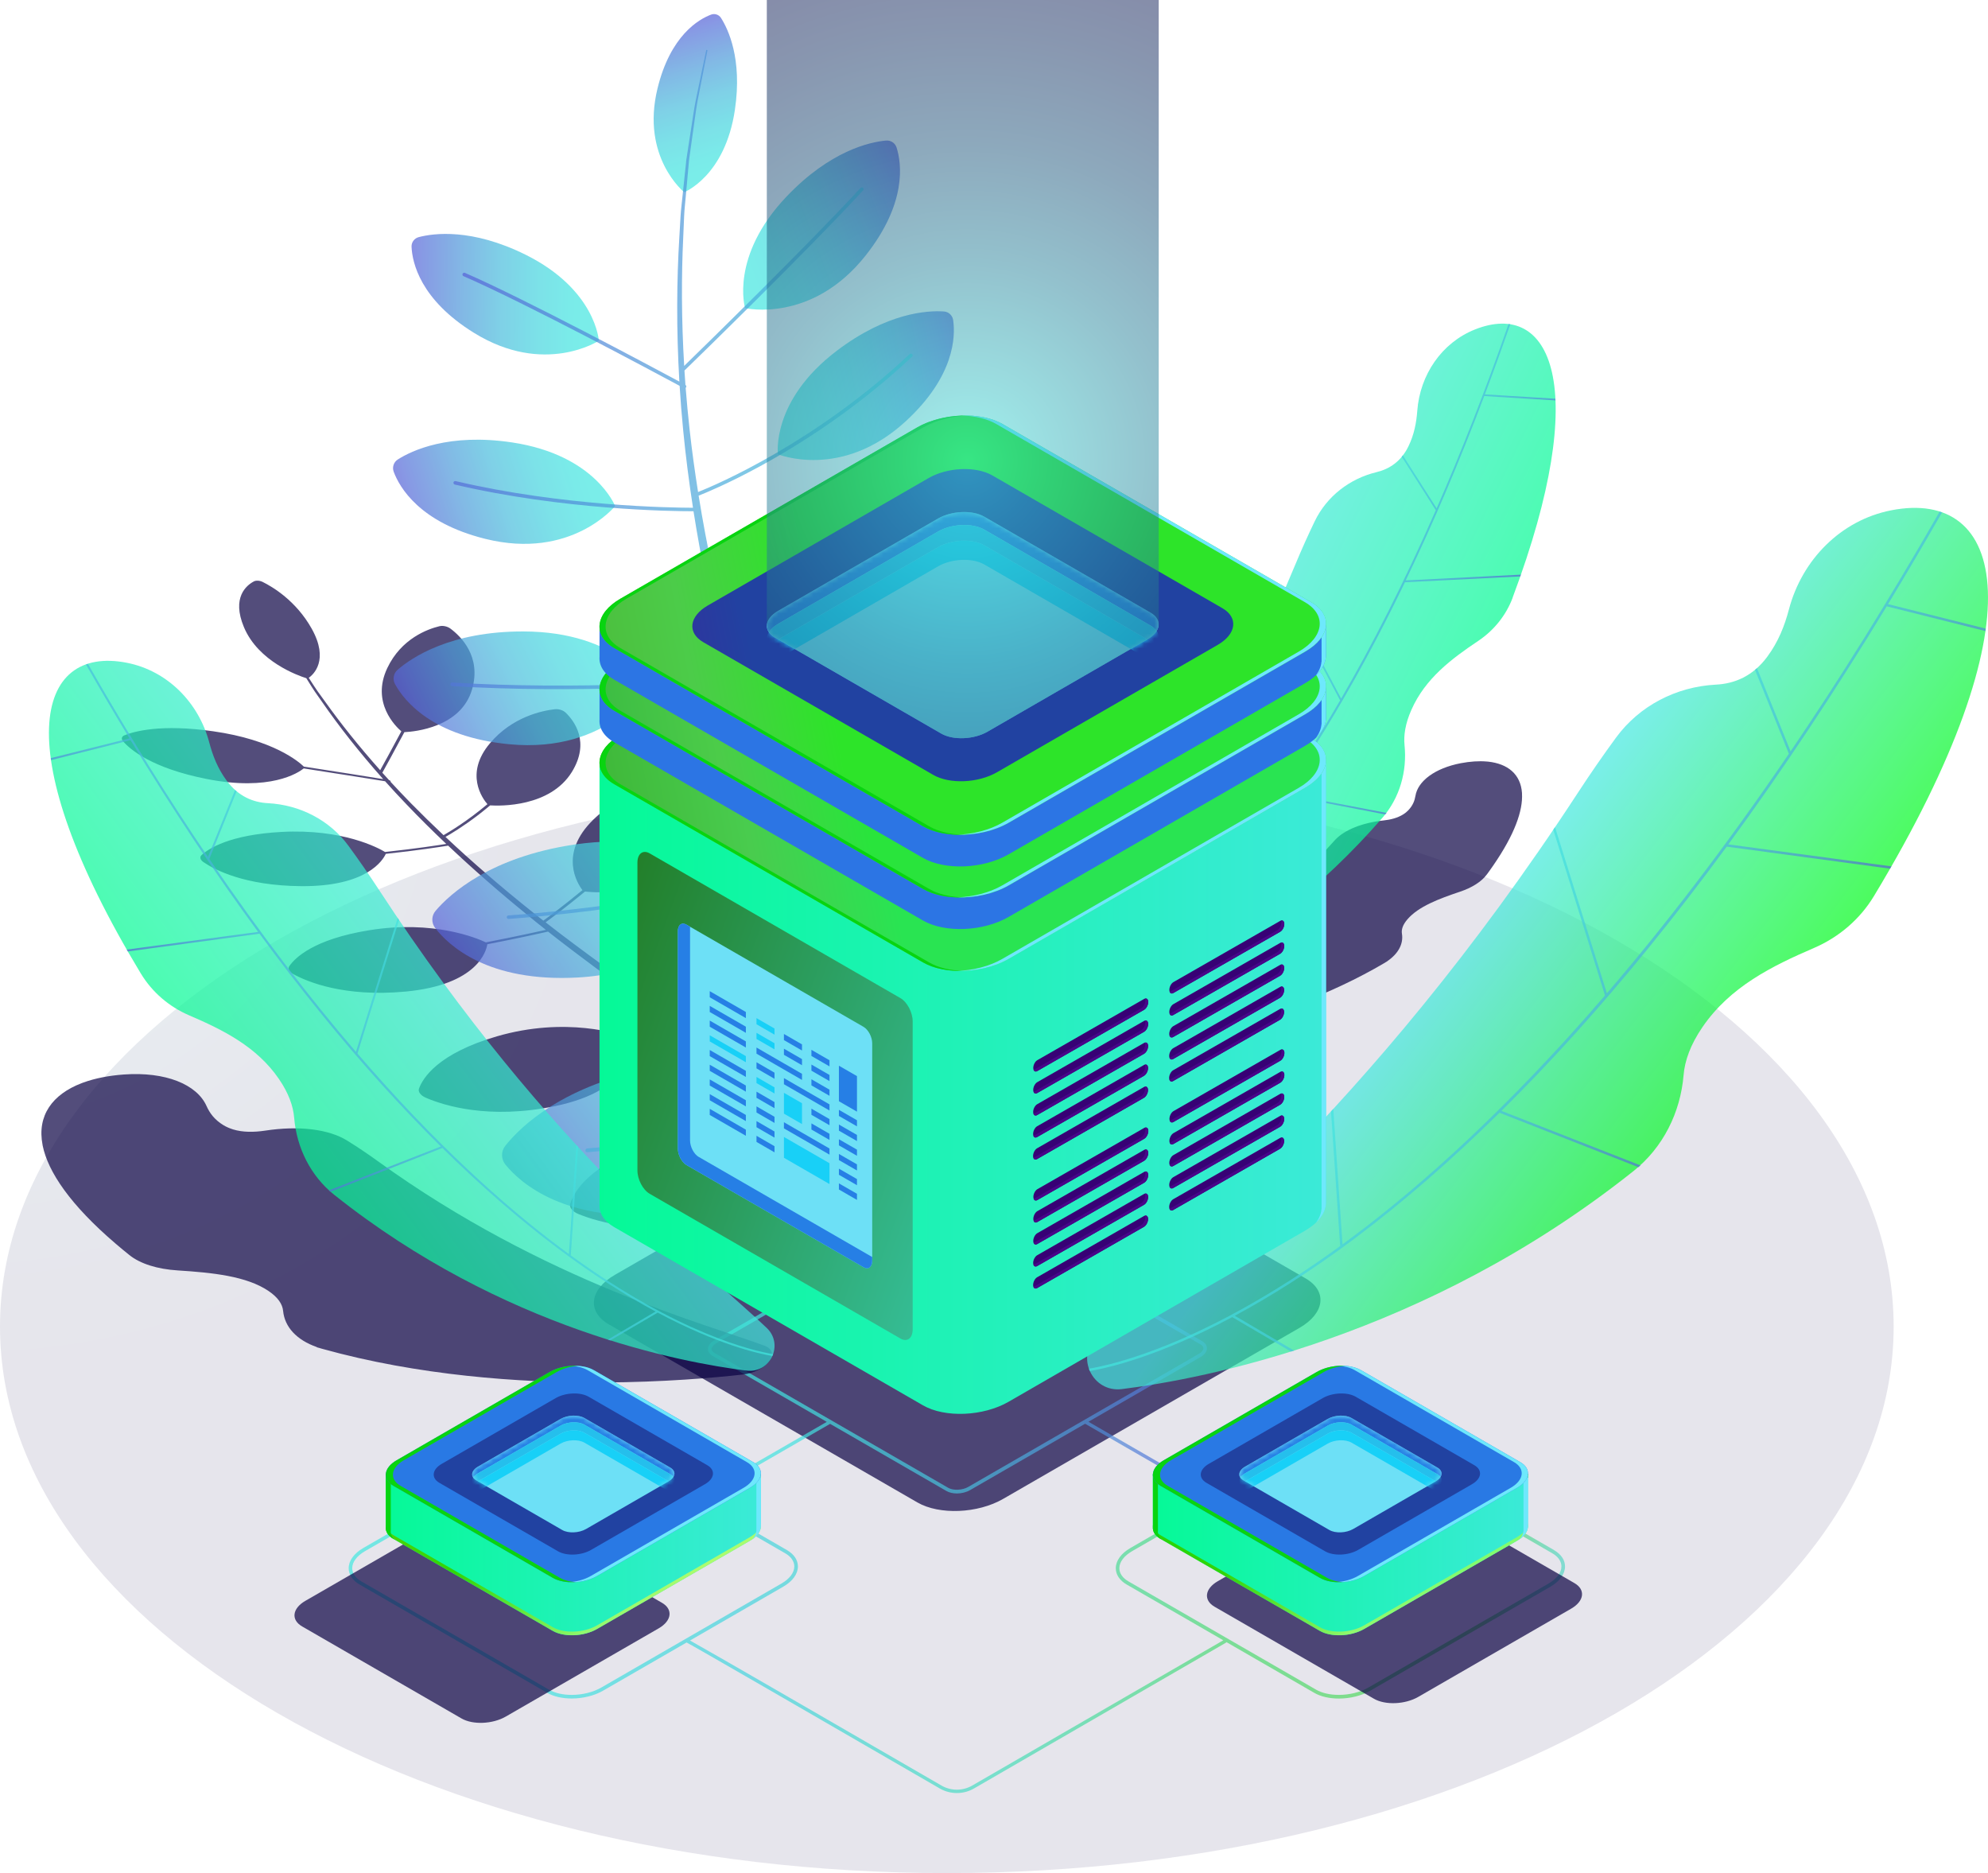 <svg width="397" height="374" viewBox="0 0 397 374" fill="none" xmlns="http://www.w3.org/2000/svg">
<path style="mix-blend-mode:lighten" opacity="0.5" d="M189.079 373.99C293.504 373.99 378.158 325.137 378.158 264.875C378.158 204.612 293.504 155.76 189.079 155.76C84.653 155.76 0 204.612 0 264.875C0 325.137 84.653 373.99 189.079 373.99Z" fill="url(#paint0_radial_493_72)" fill-opacity="0.2"/>
<path opacity="0.7" d="M183.213 299.992L121.564 264.415C117.182 261.886 117.726 257.465 122.787 254.549L181.979 220.393C187.04 217.477 194.694 217.153 199.086 219.682L260.735 255.259C265.116 257.789 264.573 262.21 259.512 265.126L200.319 299.282C195.259 302.198 187.605 302.522 183.213 299.992Z" fill="#0B0244"/>
<g opacity="0.7">
<path style="mix-blend-mode:lighten" d="M142.319 270.749L165.103 283.897L148.331 293.575L148.666 294.16L165.772 284.294L189.006 297.703C189.57 298.027 190.313 298.195 191.087 298.195C191.996 298.195 192.958 297.965 193.722 297.526L216.694 284.273L233.852 294.171L234.187 293.585L217.363 283.876L239.781 270.937C240.576 270.477 241.025 269.85 241.025 269.202C241.025 268.648 240.691 268.146 240.095 267.801L193.408 240.857C192.174 240.146 190.104 240.22 188.692 241.035L142.633 267.613C141.838 268.073 141.388 268.7 141.388 269.348C141.388 269.902 141.723 270.404 142.319 270.749ZM142.988 268.24L189.048 241.662C189.696 241.286 190.543 241.097 191.338 241.097C191.986 241.097 192.592 241.223 193.042 241.484L239.729 268.428C239.99 268.575 240.304 268.836 240.304 269.202C240.304 269.568 239.969 269.986 239.415 270.31L193.356 296.888C192.195 297.557 190.365 297.641 189.361 297.066L142.675 270.122C142.413 269.975 142.099 269.714 142.099 269.348C142.099 268.982 142.434 268.564 142.988 268.24Z" fill="url(#paint1_linear_493_72)"/>
<path style="mix-blend-mode:lighten" d="M310.371 309.514L272.875 287.879C270.01 286.227 265.012 286.416 261.739 288.307L225.738 309.085C223.888 310.151 222.821 311.625 222.821 313.119C222.821 314.405 223.595 315.555 224.986 316.37L244.288 327.511L194.171 356.504C192.258 357.612 189.895 357.612 187.992 356.504C166.682 344.161 141.493 329.591 137.791 327.553L156.424 316.798C158.275 315.732 159.342 314.259 159.342 312.764C159.342 311.479 158.568 310.329 157.177 309.514L119.681 287.879C116.816 286.227 111.818 286.416 108.546 288.307L72.545 309.085C70.694 310.151 69.628 311.625 69.628 313.119C69.628 314.405 70.401 315.555 71.792 316.37L109.288 338.005C110.553 338.736 112.278 339.133 114.171 339.133C116.43 339.133 118.709 338.569 120.424 337.576L137.112 327.95C137.896 328.306 163.733 343.231 187.657 357.089C188.713 357.706 189.895 358.009 191.087 358.009C192.279 358.009 193.46 357.706 194.516 357.089L244.925 327.929L244.884 327.856L262.481 338.015C263.747 338.747 265.472 339.144 267.364 339.144C269.623 339.144 271.902 338.58 273.617 337.587L309.618 316.809C311.469 315.743 312.535 314.269 312.535 312.775C312.535 311.489 311.761 310.339 310.371 309.524V309.514ZM120.068 336.949C118.458 337.879 116.304 338.412 114.171 338.412C112.404 338.412 110.804 338.047 109.643 337.378L72.148 315.743C70.987 315.074 70.339 314.133 70.339 313.119C70.339 311.886 71.269 310.653 72.89 309.712L108.891 288.934C110.574 287.962 112.738 287.471 114.788 287.471C116.482 287.471 118.103 287.816 119.315 288.506L156.811 310.141C157.972 310.81 158.62 311.75 158.62 312.764C158.62 313.997 157.69 315.231 156.069 316.171L120.068 336.949ZM309.262 316.171L273.262 336.949C271.651 337.879 269.497 338.412 267.364 338.412C265.597 338.412 263.998 338.047 262.837 337.378L225.341 315.743C224.18 315.074 223.532 314.133 223.532 313.119C223.532 311.886 224.463 310.653 226.083 309.712L262.084 288.934C263.767 287.962 265.932 287.471 267.981 287.471C269.675 287.471 271.296 287.816 272.509 288.506L310.005 310.141C311.165 310.81 311.814 311.75 311.814 312.764C311.814 313.997 310.883 315.231 309.262 316.171Z" fill="url(#paint2_linear_493_72)"/>
</g>
<path opacity="0.7" d="M303.94 158.342C303.679 154.569 301.096 152.499 297.175 152.071C297.091 152.071 296.997 152.05 296.903 152.05C295.356 151.914 293.609 152.029 291.717 152.384C286.551 153.377 283.143 155.959 282.662 158.906C282.505 159.868 282.139 160.84 281.219 161.801C280.936 162.094 280.623 162.355 280.267 162.575C280.236 162.596 280.215 162.606 280.184 162.627C279.096 163.306 277.726 163.662 276.283 163.818C272.111 164.268 268.535 165.658 266.632 167.685C265.597 168.783 264.573 169.943 263.59 171.155C247.079 191.379 228.551 201.852 222.371 206.252C221.504 206.868 221.545 207.6 222.141 208.164C222.183 208.206 222.236 208.248 222.277 208.29C223.03 208.907 224.442 209.293 226.01 209.063C229.576 208.53 235.818 207.443 243.294 205.499C243.294 205.499 243.357 205.478 243.388 205.478C243.451 205.458 243.514 205.447 243.577 205.426C243.587 205.426 243.597 205.426 243.618 205.426C253.531 202.813 265.566 198.695 276.419 192.309C276.566 192.226 276.702 192.142 276.838 192.048H276.848C276.911 192.006 276.984 191.975 277.047 191.933H277.015C279.284 190.386 280.288 188.421 279.964 186.425C279.828 185.589 280.131 184.627 281.093 183.52C283.289 180.99 287.357 179.454 291.497 178.064C293.944 177.249 295.857 176.047 296.914 174.604C296.914 174.604 296.924 174.594 296.934 174.583C297.363 174.009 297.76 173.434 298.147 172.88C298.179 172.838 298.21 172.796 298.241 172.744C302.466 166.609 304.139 161.853 303.94 158.457C303.94 158.425 303.94 158.394 303.94 158.373V158.342Z" fill="#0B0244"/>
<path opacity="0.7" d="M187.469 187.063C186.569 186.404 185.21 186.101 184.196 186.352C180.735 187.199 172.851 190.031 168.721 198.863C163.88 209.231 171.429 216.348 173.008 217.686C171.063 220.435 169.515 222.232 168.878 222.943C166.598 221.699 164.172 220.361 161.652 218.94C157.564 216.641 153.225 214.091 148.676 211.352C147.547 210.662 146.407 209.962 145.257 209.251C144.682 208.896 144.096 208.541 143.511 208.185C142.936 207.82 142.361 207.454 141.775 207.088C140.615 206.346 139.433 205.604 138.251 204.851C137.112 204.109 135.962 203.357 134.801 202.604C135.92 201.507 138.105 199.322 140.761 196.386C143.208 196.5 156.205 196.636 161.412 187.282C165.824 179.36 161.412 173.894 159.101 171.772C158.432 171.155 157.261 170.8 156.299 170.936C153.026 171.375 145.403 173.131 139.977 180.165C133.578 188.463 139.057 194.995 140.175 196.176C137.582 199.04 135.449 201.183 134.32 202.291C132.061 200.827 129.845 199.302 127.565 197.765C126.352 196.96 125.192 196.114 124 195.278C122.818 194.442 121.605 193.605 120.424 192.759C116.565 189.947 112.697 187.084 108.953 184.157C109.539 183.729 110.511 183.007 111.776 182.035C113.157 180.969 114.892 179.6 116.827 178.012C118.866 178.231 131.162 179.193 137.415 171.134C142.654 164.383 139.318 159.314 137.478 157.317C136.934 156.732 135.909 156.356 134.989 156.419C131.884 156.617 124.533 157.746 118.479 163.662C111.494 170.486 115.332 176.444 116.314 177.729C112.686 180.719 109.769 182.903 108.504 183.823C107.834 183.3 107.165 182.778 106.507 182.245C100.264 177.27 94.346 172.169 88.961 167.1C89.839 166.609 92.422 165.093 95.643 162.616C96.354 162.062 97.117 161.446 97.88 160.808C99.835 160.934 109.832 161.185 114.192 154.151C117.893 148.162 114.673 143.939 112.958 142.288C112.456 141.807 111.567 141.525 110.814 141.609C108.263 141.891 102.293 143.124 97.828 148.423C92.704 154.506 96.385 159.47 97.337 160.568C93.248 164.006 89.724 166.097 88.574 166.755C86.316 164.623 84.141 162.501 82.091 160.411C80.669 158.958 79.3 157.516 77.982 156.084C77.993 156.063 78.013 156.042 78.013 156.021C78.013 155.917 77.877 155.812 77.71 155.781C77.25 155.279 76.8 154.788 76.351 154.286C76.769 153.544 78.568 150.284 80.753 146.186C82.802 146.092 92.077 145.235 94.273 137.627C96.176 131.063 92.004 127.039 89.954 125.513C89.358 125.064 88.438 124.865 87.759 125.032C85.427 125.597 80.126 127.489 77.334 133.404C74.072 140.313 79.049 145.079 80.147 146.019C78.181 149.698 76.529 152.698 75.922 153.785C71.625 148.967 67.986 144.378 65.016 140.219C64.473 139.466 63.94 138.735 63.417 138.013C62.904 137.292 62.476 136.581 62.016 135.892C61.89 135.704 61.775 135.526 61.66 135.338C62.57 134.69 65.769 131.826 62.246 125.524C59.13 119.963 54.456 117.183 52.448 116.19C51.852 115.898 51.12 115.856 50.681 116.096C49.175 116.901 46.248 119.315 48.705 125.2C51.591 132.129 59.611 134.92 61.169 135.411C61.284 135.589 61.388 135.766 61.503 135.944C61.953 136.634 62.361 137.355 62.862 138.076C63.375 138.797 63.887 139.539 64.42 140.292C67.63 144.932 71.677 150.116 76.518 155.562C74.009 155.154 67.808 154.161 60.677 153.064C59.694 152.113 54.633 147.723 42.557 146.009C32.142 144.525 26.789 146.03 24.854 146.814C24.279 147.044 24.164 147.545 24.582 148.016C25.983 149.636 30.271 153.356 41.25 155.53C53.964 158.049 59.558 154.307 60.656 153.429C68.185 154.59 74.699 155.635 76.905 155.99C78.264 157.516 79.686 159.052 81.171 160.599C83.66 163.212 86.316 165.846 89.118 168.501C87.508 168.762 83.053 169.452 76.895 170.11C75.577 169.316 68.488 165.449 56.223 166.107C45.767 166.672 41.605 169.473 40.235 170.748C39.828 171.124 39.995 171.699 40.633 172.138C42.818 173.632 48.809 176.851 60.175 176.935C73.35 177.029 76.497 171.688 77.041 170.486C83.367 169.807 87.926 169.096 89.494 168.846C94.398 173.476 99.721 178.137 105.315 182.683C106.527 183.687 107.772 184.68 109.016 185.662C107.563 185.986 103.15 186.969 97.023 188.16C95.287 187.334 86.598 183.645 73.685 185.746C62.591 187.543 58.889 191.275 57.77 192.916C57.436 193.396 57.77 194.055 58.586 194.504C61.357 196.02 68.697 199.124 80.952 197.985C95.412 196.636 97.127 189.832 97.316 188.536C103.61 187.314 108.106 186.31 109.445 186.007C112.613 188.505 115.865 190.951 119.096 193.355C120.277 194.222 121.469 195.069 122.651 195.915C123.843 196.762 124.993 197.619 126.196 198.434C128.59 200.085 130.922 201.726 133.306 203.304C133.598 203.503 133.891 203.691 134.184 203.89C133.18 204.339 130.347 205.572 125.83 207.213C123.749 206.44 113.01 202.918 99.229 206.921C87.445 210.349 84.433 215.251 83.67 217.362C83.44 217.989 84.015 218.742 85.04 219.18C88.543 220.696 97.587 223.612 110.835 220.853C126.676 217.56 126.394 208.98 126.227 207.558C130.817 205.886 133.682 204.642 134.655 204.193C135.376 204.674 136.108 205.165 136.819 205.635C138.001 206.398 139.172 207.161 140.332 207.903C140.907 208.279 141.493 208.656 142.058 209.022C142.643 209.387 143.218 209.753 143.793 210.108C144.943 210.83 146.083 211.54 147.202 212.251C151.74 215.031 156.058 217.634 160.147 219.975C162.897 221.563 165.521 223.037 167.989 224.406C167.037 224.877 164.11 226.298 159.593 228.158C157.867 227.531 145.602 223.445 130.263 228.388C117.58 232.485 114.579 238.014 113.868 240.387C113.659 241.087 114.328 241.913 115.467 242.383C119.399 243.993 129.468 247.024 143.793 243.637C160.617 239.666 160.126 230.385 159.854 228.556C164.591 226.612 167.612 225.138 168.501 224.699C173.102 227.239 177.128 229.35 180.317 230.98C182.816 232.266 184.802 233.248 186.172 233.917C187.531 234.586 188.295 234.941 188.295 234.941L189.654 233.499C189.654 233.499 188.943 233.175 187.594 232.527C186.245 231.89 184.269 230.928 181.781 229.674C178.466 228.012 174.231 225.828 169.369 223.204C170.007 222.504 171.575 220.685 173.552 217.884C175.789 217.811 190.574 216.871 193.941 205.081C196.733 195.299 190.501 189.31 187.437 187.042L187.469 187.063Z" fill="#0B0244"/>
<g opacity="0.7">
<path d="M165.574 221.01C165.574 221.01 158.599 240.167 132.752 242.435C112.948 244.181 104.029 236.321 100.944 232.548C100.045 231.451 100.024 229.872 100.913 228.765C103.924 224.992 112.519 216.526 131.058 213.15C155.243 208.739 165.574 221.01 165.574 221.01Z" fill="url(#paint3_linear_493_72)"/>
</g>
<g opacity="0.7">
<path d="M190.783 207.349C190.783 207.349 210.65 211.958 226.659 191.557C238.924 175.921 237.209 164.163 235.735 159.523C235.306 158.164 233.988 157.297 232.577 157.432C227.777 157.892 215.983 160.474 203.038 174.155C186.141 192.006 190.783 207.36 190.783 207.36V207.349Z" fill="url(#paint4_linear_493_72)"/>
</g>
<g opacity="0.7">
<path d="M172.339 162.146C172.339 162.146 188.975 168.459 205.213 152.698C217.656 140.616 217.551 130.248 216.819 126.067C216.61 124.844 215.575 123.935 214.331 123.893C210.127 123.726 199.629 124.583 186.821 134.888C170.112 148.34 172.328 162.157 172.328 162.157L172.339 162.146Z" fill="url(#paint5_linear_493_72)"/>
</g>
<g opacity="0.7">
<path d="M161.569 124.761C161.569 124.761 176.113 131.92 192.195 119.012C204.512 109.125 205.318 99.719 205.014 95.852C204.931 94.723 204.073 93.814 202.944 93.667C199.138 93.155 189.55 93.03 177.054 101.276C160.743 112.041 161.569 124.761 161.569 124.761Z" fill="url(#paint6_linear_493_72)"/>
</g>
<g opacity="0.7">
<path d="M155.347 90.699C155.347 90.699 168.01 95.914 180.84 84.146C190.668 75.126 190.815 67.151 190.344 63.911C190.208 62.96 189.435 62.25 188.483 62.187C185.252 61.968 177.159 62.396 167.09 70.047C153.946 80.028 155.347 90.709 155.347 90.709V90.699Z" fill="url(#paint7_linear_493_72)"/>
</g>
<g opacity="0.7">
<path d="M148.791 61.518C148.791 61.518 162.123 64.643 172.903 50.972C181.164 40.5 180.034 32.599 179.052 29.474C178.769 28.564 177.891 27.979 176.929 28.062C173.698 28.366 165.783 30.08 157.073 39.246C145.696 51.202 148.791 61.518 148.791 61.518Z" fill="url(#paint8_linear_493_72)"/>
</g>
<g opacity="0.7">
<path d="M145.717 176.757C145.717 176.757 138.837 193.877 115.384 195.173C97.42 196.156 89.588 188.787 86.901 185.286C86.117 184.262 86.148 182.84 86.985 181.858C89.819 178.534 97.849 171.134 114.715 168.626C136.725 165.355 145.707 176.757 145.707 176.757H145.717Z" fill="url(#paint9_linear_493_72)"/>
</g>
<g opacity="0.7">
<path d="M129.688 136.906C129.688 136.906 121.689 150.503 101.707 148.601C86.399 147.148 80.711 139.916 78.892 136.613C78.359 135.651 78.568 134.449 79.404 133.728C82.227 131.283 89.954 126.046 104.53 126.078C123.55 126.119 129.688 136.895 129.688 136.895V136.906Z" fill="url(#paint10_linear_493_72)"/>
</g>
<g opacity="0.7">
<path d="M122.839 101.046C122.839 101.046 114.098 111.853 96.939 107.599C83.796 104.338 79.781 97.304 78.62 94.19C78.285 93.281 78.62 92.267 79.436 91.744C82.207 89.978 89.63 86.424 102.324 88.347C118.897 90.856 122.839 101.046 122.839 101.046Z" fill="url(#paint11_linear_493_72)"/>
</g>
<g opacity="0.7">
<path d="M119.587 68.029C119.587 68.029 108.713 75.147 94.66 66.462C83.89 59.804 82.332 52.394 82.186 49.29C82.144 48.38 82.74 47.576 83.618 47.346C86.598 46.562 94.21 45.527 104.959 50.858C118.991 57.829 119.587 68.029 119.587 68.029Z" fill="url(#paint12_linear_493_72)"/>
</g>
<g opacity="0.7">
<path d="M136.641 38.389C136.641 38.389 127.942 31.418 131.309 17.642C133.881 7.097 139.517 3.857 142.005 2.916C142.737 2.644 143.553 2.916 143.971 3.564C145.393 5.78 148.269 11.716 146.763 21.896C144.808 35.191 136.631 38.378 136.631 38.378L136.641 38.389Z" fill="url(#paint13_linear_493_72)"/>
</g>
<path opacity="0.7" d="M116.921 229.695C116.9 229.496 117.046 229.329 117.245 229.308C148.896 226.727 174.576 218.229 178.623 216.829C177.013 213.871 175.319 210.673 173.583 207.255C170.99 202.207 168.355 196.657 165.636 190.742C164.978 189.258 164.319 187.753 163.639 186.227C163.305 185.464 162.96 184.701 162.625 183.927C162.301 183.143 161.977 182.37 161.642 181.576C160.983 179.997 160.325 178.409 159.645 176.799C159.248 175.806 158.85 174.793 158.453 173.779C154.657 174.939 133.044 181.178 101.571 183.478C101.373 183.488 101.205 183.342 101.195 183.154C101.184 182.955 101.331 182.788 101.519 182.778C132.773 180.489 154.27 174.312 158.192 173.12C158.035 172.713 157.867 172.305 157.711 171.897C156.383 168.605 155.18 165.208 153.925 161.791C153.277 160.087 152.723 158.331 152.127 156.586C151.541 154.84 150.924 153.085 150.349 151.318C148.802 146.396 147.286 141.389 145.895 136.341C141.734 136.665 115.457 138.557 90.268 136.989C90.07 136.979 89.923 136.811 89.934 136.613C89.944 136.414 90.111 136.268 90.31 136.278C115.175 137.815 141.117 135.986 145.696 135.641C145.153 133.645 144.63 131.638 144.138 129.631C141.828 120.465 139.925 111.195 138.492 102.081C134.163 102.081 112.383 101.809 90.822 96.75C90.634 96.709 90.509 96.51 90.561 96.322C90.603 96.134 90.802 96.008 90.99 96.061C112.32 101.067 133.87 101.37 138.388 101.381C137.582 96.165 136.924 91.002 136.432 85.944C136.139 82.933 135.899 79.965 135.721 77.039C130.796 74.384 104.896 60.504 92.569 55.143C92.391 55.069 92.307 54.86 92.38 54.672C92.454 54.495 92.663 54.411 92.851 54.484C104.907 59.731 129.908 73.099 135.669 76.192C135.052 65.73 135.136 55.916 135.669 47.262C135.753 45.851 135.826 44.461 135.909 43.113C135.993 41.765 136.171 40.448 136.296 39.162C136.568 36.591 136.819 34.156 137.06 31.877C137.415 29.599 137.739 27.477 138.042 25.512C138.367 23.547 138.597 21.729 138.921 20.119C140.27 13.66 141.043 9.96 141.043 9.96L141.284 10.013C141.284 10.013 140.562 13.713 139.297 20.182C138.994 21.802 138.785 23.621 138.492 25.585C138.22 27.55 137.917 29.683 137.603 31.951C137.394 34.239 137.175 36.664 136.945 39.235C136.84 40.521 136.673 41.827 136.62 43.176C136.558 44.524 136.505 45.903 136.443 47.314C136.066 55.101 136.077 63.797 136.631 73.057C140.604 69.19 160.816 49.457 171.847 37.532C171.983 37.385 172.203 37.375 172.349 37.511C172.496 37.647 172.506 37.866 172.37 38.013C160.826 50.492 139.255 71.499 136.683 73.987C136.746 74.938 136.809 75.9 136.882 76.861C137.049 76.955 137.112 77.164 137.018 77.342C136.997 77.384 136.955 77.404 136.924 77.436C137.143 80.195 137.405 82.986 137.718 85.818C138.168 89.905 138.743 94.054 139.402 98.245C143.218 96.719 162.782 88.379 181.666 70.695C181.812 70.559 182.032 70.569 182.168 70.716C182.303 70.862 182.293 71.081 182.147 71.217C171.042 81.617 159.708 88.797 151.437 93.281C145.404 96.552 141.002 98.381 139.517 98.966C141.117 108.937 143.291 119.117 145.979 129.171C146.251 130.237 146.554 131.303 146.847 132.359C152.211 129.568 173.907 118.04 193.722 103.648C193.878 103.534 194.098 103.565 194.224 103.732C194.339 103.889 194.307 104.108 194.14 104.234C178.288 115.751 161.245 125.43 152.273 130.29C149.91 131.575 148.101 132.516 147.035 133.07C148.687 139.017 150.548 144.88 152.451 150.649C153.047 152.405 153.674 154.13 154.281 155.865C154.908 157.589 155.473 159.324 156.142 161.007C157.376 164.205 158.547 167.372 159.823 170.455C166.002 166.369 187.03 152.05 205.945 134.428C206.091 134.293 206.311 134.303 206.447 134.449C206.583 134.596 206.572 134.815 206.426 134.951C187.354 152.719 166.138 167.132 160.095 171.124C160.743 172.713 161.391 174.291 162.029 175.848C162.719 177.437 163.399 179.005 164.068 180.562C164.403 181.335 164.737 182.109 165.072 182.882C165.417 183.645 165.762 184.398 166.107 185.15C166.797 186.655 167.477 188.139 168.146 189.613C170.917 195.445 173.604 200.922 176.249 205.896C177.87 208.99 179.449 211.896 180.965 214.603C184.949 211.708 205.328 196.333 226 169.953C226.125 169.797 226.345 169.776 226.502 169.891C226.659 170.016 226.679 170.236 226.564 170.392C205.746 196.971 185.2 212.418 181.321 215.23C184.552 220.978 187.469 225.796 189.79 229.486C191.536 232.266 192.948 234.408 193.931 235.861C194.903 237.314 195.436 238.056 195.436 238.056L192.53 240.105C192.53 240.105 191.965 239.3 191.003 237.805C190.02 236.311 188.619 234.116 186.894 231.283C184.698 227.667 181.958 223.016 178.947 217.508C175.266 218.783 149.335 227.448 117.287 230.061C117.088 230.081 116.921 229.935 116.9 229.737L116.921 229.695Z" fill="url(#paint14_linear_493_72)"/>
<path opacity="0.7" d="M374.195 178.963C374.195 178.963 374.227 178.91 374.237 178.89C407.624 123.632 400.346 97.43 377.656 101.893C367.608 103.868 359.849 111.769 357.246 121.678C356.388 124.918 355.154 128.116 352.906 131.147C350.041 135.014 346.392 136.508 342.68 136.696C334.765 137.104 327.404 140.888 322.719 147.273C320.179 150.743 317.627 154.412 315.107 158.279C272.99 222.776 232.911 253.472 219.015 266.798C214.728 270.905 218.147 278.086 224.034 277.354C240.032 275.368 284.45 267.07 326.243 233.792C332.109 229.12 335.581 222.138 336.208 214.665C336.448 211.781 337.578 208.583 339.983 205.071C345.493 197.023 353.847 192.895 362.244 189.278C367.2 187.146 371.414 183.561 374.206 178.942L374.195 178.963Z" fill="url(#paint15_linear_493_72)"/>
<path opacity="0.7" d="M344.813 169.044L377.447 173.444C377.531 173.288 377.625 173.141 377.719 172.984L345.148 168.595C355.813 154.046 366.374 138.17 376.778 121.061L396.488 126.004C396.509 125.837 396.53 125.68 396.55 125.513L377.039 120.622C380.657 114.664 384.254 108.55 387.83 102.3C387.673 102.248 387.506 102.196 387.349 102.143C377.175 119.911 367.221 135.808 357.58 150.012L350.867 133.394C350.742 133.509 350.606 133.624 350.47 133.739L357.235 150.503C344.489 169.253 332.297 185.035 320.89 198.319L310.538 165.146C310.423 165.323 310.297 165.491 310.182 165.668L320.513 198.758C301.222 221.166 284.188 236.405 270.512 246.668C269.696 247.285 268.891 247.87 268.096 248.455L266.256 221.417C266.099 221.584 265.953 221.752 265.796 221.919L267.626 248.8C240.764 268.313 222.33 272.473 217.447 273.278C217.499 273.435 217.562 273.591 217.635 273.748C221.2 273.153 231.249 270.895 246.076 262.983L257.807 269.871C257.87 269.85 257.933 269.829 257.996 269.808C258.121 269.766 258.247 269.735 258.372 269.693C258.393 269.693 258.424 269.672 258.445 269.672L246.588 262.711C253.646 258.917 261.76 253.859 270.763 247.107C280.288 239.958 289.866 231.628 299.454 222.18L327.184 233.05C327.331 232.935 327.477 232.809 327.623 232.694L299.841 221.804C309.712 212.052 319.572 201.12 329.37 189.069C334.535 182.715 339.69 176.036 344.813 169.055V169.044Z" fill="url(#paint16_linear_493_72)"/>
<path opacity="0.7" d="M302.068 119.315C302.068 119.315 302.079 119.274 302.089 119.263C317.993 76.903 309.618 59.783 294.55 65.782C287.879 68.437 283.551 74.875 283.028 82.035C282.85 84.376 282.421 86.738 281.261 89.121C279.786 92.152 277.455 93.646 274.924 94.263C269.529 95.559 264.939 99.102 262.534 104.108C261.227 106.826 259.94 109.679 258.696 112.668C237.962 162.512 214.289 188.798 206.426 199.772C204 203.158 207.273 207.663 211.246 206.409C222.016 202.991 251.555 191.578 276.074 163.275C279.514 159.303 281.01 154.046 280.487 148.82C280.278 146.803 280.644 144.452 281.857 141.724C284.617 135.474 289.845 131.554 295.167 127.99C298.315 125.889 300.751 122.879 302.079 119.336L302.068 119.315Z" fill="url(#paint17_linear_493_72)"/>
<path opacity="0.7" d="M280.55 116.253L303.595 115.093C303.637 114.978 303.679 114.853 303.72 114.738L280.717 115.887C286.196 104.495 291.434 92.204 296.401 79.077L310.622 79.955C310.622 79.84 310.611 79.725 310.601 79.61L296.527 78.742C298.252 74.175 299.946 69.503 301.608 64.737C301.493 64.716 301.378 64.706 301.253 64.695C296.527 78.241 291.706 90.48 286.896 101.495L280.142 90.908C280.069 91.002 279.995 91.096 279.912 91.19L286.729 101.872C280.351 116.42 273.983 128.868 267.824 139.487L256.427 117.957C256.364 118.093 256.312 118.228 256.249 118.364L267.615 139.842C257.201 157.756 247.424 170.445 239.321 179.276C238.84 179.799 238.359 180.311 237.878 180.823L233.141 162.428C233.058 162.564 232.974 162.7 232.89 162.825L237.606 181.116C221.598 198.006 209.437 203.242 206.175 204.412C206.238 204.517 206.3 204.611 206.363 204.715C208.737 203.848 215.376 201.005 224.578 193.647L233.549 196.887C233.549 196.887 233.633 196.845 233.675 196.825C233.758 196.783 233.831 196.741 233.915 196.699C233.936 196.699 233.946 196.678 233.967 196.678L224.902 193.396C229.272 189.874 234.218 185.349 239.551 179.538C245.197 173.392 250.729 166.421 256.124 158.687L276.629 162.616C276.712 162.512 276.796 162.418 276.89 162.313L256.354 158.373C261.896 150.388 267.291 141.588 272.498 132.025C275.238 126.976 277.936 121.719 280.57 116.253H280.55Z" fill="url(#paint18_linear_493_72)"/>
<path opacity="0.7" d="M152.65 268.69C141.42 264.478 108.849 256.001 75.379 231.796C73.371 230.343 71.343 228.984 69.314 227.73C65.571 225.41 59.548 224.741 52.981 225.744C50.702 226.089 48.464 226.099 46.53 225.504C46.478 225.493 46.425 225.472 46.384 225.451C45.767 225.253 45.171 224.992 44.617 224.657C42.818 223.56 41.867 222.232 41.239 220.821C39.305 216.515 33.052 213.944 24.75 214.54C21.718 214.759 19.009 215.292 16.688 216.129C16.552 216.181 16.416 216.223 16.291 216.275C10.467 218.512 7.361 222.734 8.501 228.608C8.501 228.608 8.522 228.702 8.522 228.744C9.599 234.011 14.085 240.606 23.035 248.267C23.098 248.32 23.16 248.382 23.234 248.434C24.049 249.135 24.896 249.835 25.785 250.546C25.795 250.546 25.806 250.567 25.816 250.577C28.023 252.343 31.442 253.409 35.509 253.66C42.4 254.099 49.238 254.789 53.63 257.768C55.543 259.064 56.411 260.412 56.537 261.75C56.85 264.927 59.192 267.54 63.291 268.972L63.239 268.993C63.354 269.024 63.48 269.055 63.594 269.097H63.615C63.856 269.17 64.107 269.244 64.358 269.317C83.545 274.658 103.61 276.079 119.828 276.037C119.828 276.037 119.87 276.037 119.891 276.037C119.995 276.037 120.1 276.037 120.194 276.037C120.246 276.037 120.298 276.037 120.351 276.037C132.574 275.974 142.549 275.097 148.227 274.459C150.726 274.177 152.723 273.017 153.622 271.762C153.685 271.679 153.737 271.595 153.789 271.512C154.448 270.404 154.229 269.275 152.65 268.679V268.69Z" fill="#0B0244"/>
<path opacity="0.7" d="M28.138 194.41C28.138 194.41 28.117 194.368 28.106 194.347C1.213 149.845 7.079 128.732 25.356 132.338C33.449 133.937 39.692 140.292 41.793 148.266C42.483 150.879 43.477 153.45 45.286 155.896C47.597 159.011 50.535 160.213 53.525 160.369C59.893 160.704 65.832 163.745 69.596 168.887C71.646 171.678 73.695 174.636 75.734 177.75C109.654 229.705 141.932 254.413 153.131 265.157C156.581 268.47 153.831 274.25 149.084 273.665C136.192 272.066 100.421 265.387 66.763 238.579C62.036 234.816 59.245 229.193 58.743 223.173C58.555 220.853 57.645 218.271 55.711 215.449C51.277 208.969 44.543 205.635 37.778 202.73C33.784 201.016 30.396 198.12 28.148 194.41H28.138Z" fill="url(#paint19_linear_493_72)"/>
<path opacity="0.7" d="M51.81 186.425L25.524 189.968C25.45 189.843 25.377 189.717 25.304 189.602L51.539 186.07C42.944 174.354 34.443 161.561 26.067 147.786L10.195 151.768C10.174 151.632 10.164 151.506 10.143 151.371L25.858 147.43C22.941 142.633 20.045 137.71 17.169 132.673C17.295 132.631 17.43 132.589 17.556 132.547C25.754 146.855 33.763 159.659 41.532 171.103L46.938 157.725C47.042 157.819 47.147 157.913 47.252 157.997L41.804 171.5C52.072 186.603 61.89 199.312 71.081 210.014L79.415 183.29C79.509 183.426 79.603 183.572 79.697 183.708L71.384 210.359C86.922 228.409 100.641 240.679 111.662 248.947C112.32 249.438 112.969 249.919 113.606 250.389L115.091 228.608C115.217 228.744 115.342 228.88 115.457 229.005L113.983 250.661C135.617 266.38 150.464 269.724 154.396 270.372C154.354 270.498 154.302 270.623 154.25 270.749C151.385 270.268 143.291 268.449 131.34 262.084L121.888 267.634C121.888 267.634 121.783 267.603 121.741 267.592C121.637 267.561 121.543 267.53 121.438 267.498C121.417 267.498 121.396 267.488 121.375 267.477L130.922 261.865C125.234 258.813 118.699 254.737 111.452 249.292C103.778 243.533 96.061 236.823 88.344 229.214L66.01 237.962C65.895 237.868 65.769 237.774 65.654 237.68L88.031 228.911C80.084 221.051 72.137 212.251 64.253 202.542C60.092 197.42 55.941 192.038 51.81 186.415V186.425Z" fill="url(#paint20_linear_493_72)"/>
<path d="M264.813 152.008H234.239L200.204 132.369C195.823 129.84 188.169 130.154 183.098 133.08L150.287 152.008H119.723V240.439C119.598 242.153 120.549 243.804 122.661 245.017L184.311 280.594C188.692 283.123 196.346 282.81 201.417 279.883L260.61 245.728C263.234 244.212 264.635 242.289 264.771 240.439H264.792V152.008H264.813Z" fill="url(#paint21_linear_493_72)"/>
<path d="M263.914 152.008V241.411H263.893C263.83 242.299 263.464 243.209 262.837 244.087C264.039 242.937 264.698 241.672 264.782 240.439H264.803V152.008H263.914Z" fill="#6EE8FC"/>
<path d="M184.332 192.163L122.682 156.586C118.301 154.057 118.845 149.636 123.906 146.72L183.098 112.564C188.159 109.648 195.813 109.324 200.204 111.853L261.854 147.43C266.235 149.96 265.691 154.381 260.631 157.297L201.438 191.452C196.377 194.368 188.723 194.692 184.332 192.163Z" fill="url(#paint22_linear_493_72)"/>
<path d="M185.545 192.163L123.895 156.586C119.514 154.057 120.058 149.636 125.119 146.72L184.311 112.564C186.904 111.069 190.187 110.254 193.356 110.16C189.821 110.055 186.026 110.871 183.098 112.564L123.906 146.72C118.845 149.636 118.291 154.057 122.682 156.586L184.332 192.163C186.465 193.396 189.382 193.95 192.394 193.856C189.821 193.783 187.396 193.229 185.555 192.163H185.545Z" fill="#08D410"/>
<path d="M261.854 147.43L200.204 111.853C198.061 110.62 195.133 110.066 192.111 110.16C194.673 110.233 197.099 110.787 198.939 111.853L260.589 147.43C264.97 149.96 264.426 154.381 259.365 157.297L200.173 191.452C197.59 192.947 194.328 193.752 191.17 193.856C194.704 193.961 198.511 193.146 201.449 191.452L260.641 157.297C265.702 154.381 266.256 149.96 261.864 147.43H261.854Z" fill="#6EE8FC"/>
<path d="M186.36 181.9L140.458 155.415C137.196 153.534 137.603 150.242 141.368 148.068L185.44 122.639C189.205 120.465 194.914 120.225 198.176 122.116L244.079 148.601C247.341 150.482 246.933 153.774 243.169 155.948L199.096 181.377C195.332 183.551 189.623 183.791 186.36 181.9Z" fill="url(#paint23_linear_493_72)"/>
<path d="M187.981 173.664L154.731 154.475C152.367 153.105 152.66 150.723 155.389 149.155L187.312 130.729C190.041 129.15 194.171 128.983 196.534 130.342L229.785 149.531C232.148 150.9 231.855 153.283 229.126 154.851L197.203 173.277C194.474 174.855 190.344 175.022 187.981 173.664Z" fill="#6DE0F6"/>
<mask id="mask0_493_72" style="mask-type:luminance" maskUnits="userSpaceOnUse" x="153" y="129" width="79" height="46">
<path d="M187.981 173.664L154.731 154.475C152.367 153.105 152.66 150.723 155.389 149.155L187.312 130.729C190.041 129.15 194.171 128.983 196.534 130.342L229.785 149.531C232.148 150.9 231.855 153.283 229.126 154.851L197.203 173.277C194.474 174.855 190.344 175.022 187.981 173.664Z" fill="white"/>
</mask>
<g mask="url(#mask0_493_72)">
<path d="M155.379 151.747L187.322 133.31C190.051 131.732 194.182 131.564 196.555 132.923L229.816 152.123C230.339 152.426 230.715 152.781 230.977 153.168C231.772 151.861 231.426 150.461 229.816 149.531L196.555 130.331C194.192 128.962 190.062 129.14 187.322 130.718L155.379 149.155C153.256 150.377 152.629 152.091 153.549 153.44C153.915 152.833 154.511 152.259 155.379 151.757V151.747Z" fill="#267FE5"/>
<path d="M155.379 154.882L187.322 136.446C190.051 134.867 194.182 134.7 196.555 136.059L229.816 155.259C230.234 155.499 230.538 155.781 230.789 156.074C231.845 154.694 231.562 153.137 229.816 152.133L196.555 132.934C194.192 131.565 190.062 131.742 187.322 133.321L155.379 151.757C153.131 153.053 152.556 154.893 153.748 156.272C154.124 155.781 154.668 155.311 155.379 154.893V154.882Z" fill="#25BFEC"/>
<path d="M154.061 159.732C154.406 159.366 154.835 159.021 155.379 158.708L187.322 140.271C190.051 138.693 194.182 138.525 196.555 139.884L229.816 159.084C230.067 159.23 230.276 159.387 230.464 159.554C231.866 158.091 231.709 156.356 229.816 155.259L196.555 136.059C194.192 134.69 190.062 134.867 187.322 136.446L155.379 154.882C152.942 156.293 152.461 158.342 154.061 159.732Z" fill="#18D0F7"/>
</g>
<path d="M264.813 137.324H234.239L200.204 117.685C195.823 115.156 188.169 115.469 183.098 118.396L150.287 137.324H119.723V143.636C119.598 145.35 120.549 147.002 122.661 148.214L184.311 183.791C188.692 186.321 196.346 186.007 201.417 183.081L260.61 148.925C263.234 147.409 264.635 145.486 264.771 143.636H264.792V137.324H264.813Z" fill="url(#paint24_linear_493_72)"/>
<path d="M263.914 137.324V144.608H263.893C263.83 145.497 263.464 146.406 262.837 147.284C264.039 146.134 264.698 144.87 264.782 143.636H264.803V137.324H263.914Z" fill="#6EE8FC"/>
<path d="M184.332 177.489L122.682 141.912C118.301 139.383 118.845 134.961 123.906 132.045L183.098 97.89C188.159 94.974 195.813 94.65 200.204 97.179L261.854 132.756C266.235 135.285 265.691 139.707 260.631 142.623L201.438 176.778C196.377 179.694 188.723 180.018 184.332 177.489Z" fill="url(#paint25_linear_493_72)"/>
<path d="M185.545 177.489L123.895 141.912C119.514 139.383 120.058 134.961 125.119 132.045L184.311 97.89C186.904 96.395 190.187 95.58 193.356 95.486C189.821 95.381 186.026 96.197 183.098 97.89L123.906 132.045C118.845 134.961 118.291 139.383 122.682 141.912L184.332 177.489C186.465 178.722 189.382 179.276 192.394 179.182C189.821 179.109 187.396 178.555 185.555 177.489H185.545Z" fill="#08D410"/>
<path d="M261.854 132.746L200.204 97.168C198.061 95.935 195.133 95.381 192.111 95.475C194.673 95.549 197.099 96.102 198.939 97.168L260.589 132.746C264.97 135.275 264.426 139.696 259.365 142.612L200.173 176.768C197.59 178.262 194.328 179.067 191.17 179.172C194.704 179.276 198.511 178.461 201.449 176.768L260.641 142.612C265.702 139.696 266.256 135.275 261.864 132.746H261.854Z" fill="#6EE8FC"/>
<path d="M186.36 167.226L140.458 140.741C137.196 138.86 137.603 135.568 141.368 133.394L185.44 107.965C189.205 105.791 194.914 105.551 198.176 107.442L244.079 133.927C247.341 135.808 246.933 139.1 243.169 141.274L199.096 166.703C195.332 168.877 189.623 169.117 186.36 167.226Z" fill="url(#paint26_linear_493_72)"/>
<path d="M187.981 158.99L154.731 139.801C152.367 138.431 152.66 136.048 155.389 134.481L187.312 116.055C190.041 114.476 194.171 114.309 196.534 115.668L229.785 134.857C232.148 136.226 231.855 138.609 229.126 140.177L197.203 158.603C194.474 160.181 190.344 160.348 187.981 158.99Z" fill="#6DE0F6"/>
<mask id="mask1_493_72" style="mask-type:luminance" maskUnits="userSpaceOnUse" x="153" y="114" width="79" height="46">
<path d="M187.981 158.99L154.731 139.801C152.367 138.431 152.66 136.048 155.389 134.481L187.312 116.055C190.041 114.476 194.171 114.309 196.534 115.668L229.785 134.857C232.148 136.226 231.855 138.609 229.126 140.177L197.203 158.603C194.474 160.181 190.344 160.348 187.981 158.99Z" fill="white"/>
</mask>
<g mask="url(#mask1_493_72)">
<path d="M155.379 137.072L187.322 118.636C190.051 117.058 194.182 116.89 196.555 118.249L229.816 137.449C230.339 137.752 230.715 138.107 230.977 138.494C231.772 137.187 231.426 135.787 229.816 134.857L196.555 115.657C194.192 114.288 190.062 114.466 187.322 116.044L155.379 134.48C153.256 135.703 152.629 137.417 153.549 138.766C153.915 138.159 154.511 137.585 155.379 137.083V137.072Z" fill="#267FE5"/>
<path d="M155.379 140.198L187.322 121.761C190.051 120.183 194.182 120.016 196.555 121.374L229.816 140.574C230.234 140.814 230.538 141.097 230.789 141.389C231.845 140.01 231.562 138.452 229.816 137.449L196.555 118.249C194.192 116.88 190.062 117.058 187.322 118.636L155.379 137.073C153.131 138.369 152.556 140.208 153.748 141.588C154.124 141.097 154.668 140.626 155.379 140.208V140.198Z" fill="#25BFEC"/>
<path d="M154.061 145.047C154.406 144.681 154.835 144.337 155.379 144.023L187.322 125.586C190.051 124.008 194.182 123.841 196.555 125.2L229.816 144.399C230.067 144.546 230.276 144.702 230.464 144.87C231.866 143.406 231.709 141.671 229.816 140.574L196.555 121.374C194.192 120.005 190.062 120.183 187.322 121.761L155.379 140.198C152.942 141.609 152.461 143.657 154.061 145.047Z" fill="#18D0F7"/>
</g>
<path d="M264.813 124.823H234.239L200.204 105.185C195.823 102.656 188.169 102.969 183.098 105.896L150.287 124.823H119.723V131.136C119.598 132.85 120.549 134.502 122.661 135.714L184.311 171.291C188.692 173.821 196.346 173.507 201.417 170.581L260.61 136.425C263.234 134.909 264.635 132.986 264.771 131.136H264.792V124.823H264.813Z" fill="url(#paint27_linear_493_72)"/>
<path d="M263.914 124.823V132.108H263.893C263.83 132.997 263.464 133.906 262.837 134.784C264.039 133.634 264.698 132.369 264.782 131.136H264.803V124.823H263.914Z" fill="#6EE8FC"/>
<path d="M184.332 164.978L122.682 129.401C118.301 126.872 118.845 122.451 123.906 119.535L183.098 85.379C188.159 82.463 195.813 82.139 200.204 84.668L261.854 120.246C266.235 122.775 265.691 127.196 260.631 130.112L201.438 164.268C196.377 167.184 188.723 167.508 184.332 164.978Z" fill="url(#paint28_linear_493_72)"/>
<path d="M185.545 164.978L123.895 129.401C119.514 126.872 120.058 122.451 125.119 119.535L184.311 85.379C186.904 83.885 190.187 83.069 193.356 82.975C189.821 82.871 186.026 83.686 183.098 85.379L123.906 119.535C118.845 122.451 118.291 126.872 122.682 129.401L184.332 164.978C186.465 166.212 189.382 166.766 192.394 166.672C189.821 166.598 187.396 166.045 185.555 164.978H185.545Z" fill="#08D410"/>
<path d="M261.854 120.235L200.204 84.658C198.061 83.425 195.133 82.871 192.111 82.965C194.673 83.038 197.099 83.592 198.939 84.658L260.589 120.235C264.97 122.764 264.426 127.186 259.365 130.102L200.173 164.257C197.59 165.752 194.328 166.557 191.17 166.661C194.704 166.766 198.511 165.95 201.449 164.257L260.641 130.102C265.702 127.186 266.256 122.764 261.864 120.235H261.854Z" fill="#6EE8FC"/>
<path d="M186.36 154.715L140.458 128.231C137.196 126.349 137.603 123.057 141.368 120.883L185.44 95.454C189.205 93.281 194.914 93.04 198.176 94.932L244.079 121.416C247.341 123.298 246.933 126.59 243.169 128.764L199.096 154.192C195.332 156.366 189.623 156.607 186.36 154.715Z" fill="url(#paint29_linear_493_72)"/>
<path d="M187.981 146.479L154.731 127.29C152.367 125.921 152.66 123.538 155.389 121.97L187.312 103.544C190.041 101.966 194.171 101.799 196.534 103.157L229.785 122.346C232.148 123.716 231.855 126.099 229.126 127.666L197.203 146.092C194.474 147.671 190.344 147.838 187.981 146.479Z" fill="#6DE0F6"/>
<mask id="mask2_493_72" style="mask-type:luminance" maskUnits="userSpaceOnUse" x="153" y="102" width="79" height="46">
<path d="M187.981 146.479L154.731 127.29C152.367 125.921 152.66 123.538 155.389 121.97L187.312 103.544C190.041 101.966 194.171 101.799 196.534 103.157L229.785 122.346C232.148 123.716 231.855 126.099 229.126 127.666L197.203 146.092C194.474 147.671 190.344 147.838 187.981 146.479Z" fill="white"/>
</mask>
<g mask="url(#mask2_493_72)">
<path d="M155.379 124.562L187.322 106.125C190.051 104.547 194.182 104.38 196.555 105.739L229.816 124.938C230.339 125.241 230.715 125.597 230.977 125.983C231.772 124.677 231.426 123.276 229.816 122.346L196.555 103.147C194.192 101.777 190.062 101.955 187.322 103.533L155.379 121.97C153.256 123.193 152.629 124.907 153.549 126.255C153.915 125.649 154.511 125.074 155.379 124.572V124.562Z" fill="#267FE5"/>
<path d="M155.379 127.698L187.322 109.261C190.051 107.683 194.182 107.516 196.555 108.874L229.816 128.074C230.234 128.314 230.538 128.596 230.789 128.889C231.845 127.51 231.562 125.952 229.816 124.949L196.555 105.749C194.192 104.38 190.062 104.558 187.322 106.136L155.379 124.573C153.131 125.869 152.556 127.708 153.748 129.088C154.124 128.596 154.668 128.126 155.379 127.708V127.698Z" fill="#25BFEC"/>
<path d="M154.061 132.547C154.406 132.181 154.835 131.836 155.379 131.523L187.322 113.086C190.051 111.508 194.182 111.341 196.555 112.7L229.816 131.899C230.067 132.045 230.276 132.202 230.464 132.369C231.866 130.906 231.709 129.171 229.816 128.074L196.555 108.874C194.192 107.505 190.062 107.683 187.322 109.261L155.379 127.698C152.942 129.109 152.461 131.157 154.061 132.547Z" fill="#18D0F7"/>
</g>
<path d="M179.815 267.258L129.74 238.359C128.391 237.586 127.293 235.495 127.293 233.698V172.242C127.293 170.445 128.391 169.619 129.74 170.392L179.815 199.291C181.164 200.064 182.262 202.155 182.262 203.952V265.408C182.262 267.206 181.164 268.031 179.815 267.258Z" fill="url(#paint30_linear_493_72)"/>
<path d="M172.454 253.023L137.091 232.621C136.139 232.067 135.366 230.594 135.366 229.329V185.934C135.366 184.669 136.139 184.084 137.091 184.627L172.454 205.029C173.405 205.583 174.179 207.057 174.179 208.321V251.716C174.179 252.981 173.405 253.566 172.454 253.023Z" fill="#6DE0F6"/>
<path d="M139.527 231.001C138.576 230.447 137.802 228.974 137.802 227.709V185.035L137.091 184.627C136.139 184.074 135.366 184.659 135.366 185.934V229.329C135.366 230.594 136.139 232.067 137.091 232.621L172.454 253.023C173.405 253.577 174.179 252.991 174.179 251.716V250.985L139.527 230.991V231.001Z" fill="#267FE5"/>
<path d="M148.948 203.284L141.734 199.124V197.901L148.948 202.061V203.284Z" fill="#267FE5"/>
<path d="M154.668 206.586L151.071 204.506V203.284L154.668 205.363V206.586Z" fill="#18D0F7"/>
<path d="M160.157 209.753L156.55 207.673V206.45L160.157 208.53V209.753Z" fill="#267FE5"/>
<path d="M165.647 212.92L162.039 210.84V209.617L165.647 211.697V212.92Z" fill="#267FE5"/>
<path d="M148.948 206.22L141.734 202.061V200.838L148.948 204.998V206.22Z" fill="#267FE5"/>
<path d="M154.668 209.523L151.071 207.443V206.22L154.668 208.3V209.523Z" fill="#18D0F7"/>
<path d="M160.157 212.69L156.55 210.61V209.387L160.157 211.467V212.69Z" fill="#267FE5"/>
<path d="M165.647 215.857L162.039 213.777V212.554L165.647 214.634V215.857Z" fill="#267FE5"/>
<path d="M148.948 209.157L141.734 204.998V203.775L148.948 207.935V209.157Z" fill="#267FE5"/>
<path d="M157.428 212.826L156.55 212.324L151.071 209.157V210.38L156.55 213.547L157.428 214.049L160.157 215.627V214.404L157.428 212.826Z" fill="#267FE5"/>
<path d="M165.647 218.794L162.039 216.714V215.491L165.647 217.571V218.794Z" fill="#267FE5"/>
<path d="M167.529 212.784V215.721V216.944V218.658V219.013V219.881L171.136 221.961V221.093V220.738V219.024V217.801V214.864L167.529 212.784Z" fill="#267FE5"/>
<path d="M148.948 212.094L141.734 207.935V206.712L148.948 210.871V212.094Z" fill="#18D0F7"/>
<path d="M154.668 215.397L151.071 213.317V212.094L154.668 214.174V215.397Z" fill="#267FE5"/>
<path d="M160.157 217.341L159.195 216.787L156.55 215.261V216.484L159.195 218.01L160.157 218.564L165.647 221.731V220.508L160.157 217.341Z" fill="#267FE5"/>
<path d="M171.136 224.897L167.529 222.818V221.595L171.136 223.675V224.897Z" fill="#267FE5"/>
<path d="M148.948 220.905L141.734 216.745V215.522L148.948 219.682V220.905Z" fill="#267FE5"/>
<path d="M154.668 224.208L151.071 222.128V220.905L154.668 222.985V224.208Z" fill="#267FE5"/>
<path d="M160.157 226.152L159.195 225.598L156.55 224.072V225.295L159.195 226.821L160.157 227.375L165.647 230.541V229.319L160.157 226.152Z" fill="#267FE5"/>
<path d="M171.136 233.708L167.529 231.628V230.405L171.136 232.485V233.708Z" fill="#267FE5"/>
<path d="M148.948 223.842L141.734 219.682V218.459L148.948 222.619V223.842Z" fill="#267FE5"/>
<path d="M154.668 227.145L151.071 225.065V223.842L154.668 225.922V227.145Z" fill="#267FE5"/>
<path d="M171.136 236.645L167.529 234.565V233.342L171.136 235.422V236.645Z" fill="#267FE5"/>
<path d="M148.948 226.779L141.734 222.619V221.396L148.948 225.556V226.779Z" fill="#267FE5"/>
<path d="M154.668 230.081L151.071 228.002V226.779L154.668 228.859V230.081Z" fill="#267FE5"/>
<path d="M160.157 229.089L159.195 228.535L156.55 227.009V227.866V228.232V231.168L159.195 232.694L160.157 233.248L165.647 236.415V233.478V233.112V232.255L160.157 229.089Z" fill="#18D0F7"/>
<path d="M171.136 239.582L167.529 237.502V236.279L171.136 238.359V239.582Z" fill="#267FE5"/>
<path d="M148.948 215.031L141.734 210.871V209.649L148.948 213.808V215.031Z" fill="#267FE5"/>
<path d="M154.668 218.334L151.071 216.254V215.031L154.668 217.111V218.334Z" fill="#18D0F7"/>
<path d="M165.647 224.668L162.039 222.588V221.365L165.647 223.445V224.668Z" fill="#267FE5"/>
<path d="M171.136 227.834L167.529 225.755V224.532L171.136 226.612V227.834Z" fill="#267FE5"/>
<path d="M148.948 217.968L141.734 213.808V212.586L148.948 216.745V217.968Z" fill="#267FE5"/>
<path d="M154.668 221.271L151.071 219.191V217.968L154.668 220.048V221.271Z" fill="#267FE5"/>
<path d="M156.55 218.198V218.804V219.421V222.358L160.157 224.438V221.501V220.895V220.278L156.55 218.198Z" fill="#18D0F7"/>
<path d="M165.647 227.604L162.039 225.525V224.302L165.647 226.382V227.604Z" fill="#267FE5"/>
<path d="M171.136 230.771L167.529 228.691V227.469L171.136 229.548V230.771Z" fill="#267FE5"/>
<path d="M234.302 239.436L255.632 227.207C256.082 226.946 256.448 227.228 256.448 227.824C256.448 228.42 256.082 229.12 255.632 229.371L234.302 241.599C233.852 241.86 233.486 241.578 233.486 240.983C233.486 240.387 233.852 239.687 234.302 239.436Z" fill="#370175"/>
<path d="M255.81 227.145C255.842 227.239 255.863 227.354 255.863 227.489C255.863 228.085 255.497 228.785 255.047 229.036L233.716 241.265C233.654 241.307 233.591 241.307 233.528 241.317C233.643 241.662 233.936 241.798 234.281 241.589L255.612 229.36C256.061 229.099 256.427 228.409 256.427 227.813C256.427 227.301 256.155 227.051 255.8 227.145H255.81Z" fill="#480689"/>
<path d="M234.312 235.036L255.643 222.807C256.093 222.546 256.459 222.828 256.459 223.424C256.459 224.02 256.093 224.72 255.643 224.971L234.312 237.199C233.863 237.46 233.497 237.178 233.497 236.582C233.497 235.987 233.863 235.286 234.312 235.036Z" fill="#370175"/>
<path d="M234.323 230.635L255.653 218.407C256.103 218.146 256.469 218.428 256.469 219.024C256.469 219.619 256.103 220.32 255.653 220.571L234.323 232.799C233.873 233.06 233.507 232.778 233.507 232.182C233.507 231.587 233.873 230.886 234.323 230.635Z" fill="#370175"/>
<path d="M234.344 226.246L255.674 214.017C256.124 213.756 256.49 214.038 256.49 214.634C256.49 215.23 256.124 215.93 255.674 216.181L234.344 228.409C233.894 228.671 233.528 228.388 233.528 227.793C233.528 227.197 233.894 226.497 234.344 226.246Z" fill="#370175"/>
<path d="M234.354 221.846L255.685 209.617C256.134 209.356 256.5 209.638 256.5 210.234C256.5 210.83 256.134 211.53 255.685 211.781L234.354 224.009C233.905 224.27 233.539 223.988 233.539 223.392C233.539 222.797 233.905 222.096 234.354 221.846Z" fill="#370175"/>
<path d="M255.831 222.755C255.863 222.849 255.883 222.964 255.883 223.1C255.883 223.696 255.517 224.396 255.068 224.647L233.737 236.875C233.675 236.917 233.612 236.917 233.549 236.927C233.664 237.272 233.957 237.408 234.302 237.199L255.633 224.971C256.082 224.709 256.448 224.02 256.448 223.424C256.448 222.912 256.176 222.661 255.821 222.755H255.831Z" fill="#480689"/>
<path d="M255.842 218.365C255.873 218.459 255.894 218.574 255.894 218.71C255.894 219.306 255.528 220.006 255.078 220.257L233.748 232.485C233.685 232.527 233.622 232.527 233.56 232.538C233.675 232.883 233.967 233.018 234.312 232.809L255.643 220.581C256.093 220.32 256.459 219.63 256.459 219.034C256.459 218.522 256.187 218.271 255.831 218.365H255.842Z" fill="#480689"/>
<path d="M255.852 213.976C255.883 214.07 255.904 214.185 255.904 214.32C255.904 214.916 255.538 215.616 255.089 215.867L233.758 228.096C233.695 228.138 233.633 228.137 233.57 228.148C233.685 228.493 233.978 228.629 234.323 228.42L255.653 216.191C256.103 215.93 256.469 215.24 256.469 214.644C256.469 214.132 256.197 213.882 255.842 213.976H255.852Z" fill="#480689"/>
<path d="M255.863 209.586C255.894 209.68 255.915 209.795 255.915 209.931C255.915 210.527 255.549 211.227 255.099 211.478L233.769 223.706C233.706 223.748 233.643 223.748 233.58 223.758C233.695 224.103 233.988 224.239 234.333 224.03L255.664 211.802C256.113 211.54 256.479 210.851 256.479 210.255C256.479 209.743 256.208 209.492 255.852 209.586H255.863Z" fill="#480689"/>
<path d="M207.126 255.019L228.457 242.791C228.907 242.529 229.273 242.812 229.273 243.407C229.273 244.003 228.907 244.703 228.457 244.954L207.126 257.183C206.677 257.444 206.311 257.162 206.311 256.566C206.311 255.97 206.677 255.27 207.126 255.019Z" fill="#370175"/>
<path d="M228.645 242.728C228.677 242.822 228.697 242.937 228.697 243.073C228.697 243.669 228.331 244.369 227.882 244.62L206.551 256.848C206.489 256.89 206.426 256.89 206.363 256.9C206.478 257.245 206.771 257.381 207.116 257.172L228.446 244.944C228.896 244.682 229.262 243.993 229.262 243.397C229.262 242.885 228.99 242.634 228.635 242.728H228.645Z" fill="#480689"/>
<path d="M207.137 250.619L228.467 238.391C228.917 238.129 229.283 238.411 229.283 239.007C229.283 239.603 228.917 240.303 228.467 240.554L207.137 252.782C206.687 253.044 206.321 252.761 206.321 252.166C206.321 251.57 206.687 250.87 207.137 250.619Z" fill="#370175"/>
<path d="M207.158 246.219L228.488 233.99C228.938 233.729 229.304 234.011 229.304 234.607C229.304 235.203 228.938 235.903 228.488 236.154L207.158 248.382C206.708 248.644 206.342 248.361 206.342 247.766C206.342 247.17 206.708 246.47 207.158 246.219Z" fill="#370175"/>
<path d="M207.168 241.819L228.499 229.59C228.948 229.329 229.314 229.611 229.314 230.207C229.314 230.803 228.948 231.503 228.499 231.754L207.168 243.982C206.719 244.243 206.353 243.961 206.353 243.365C206.353 242.77 206.719 242.069 207.168 241.819Z" fill="#370175"/>
<path d="M207.179 237.429L228.509 225.201C228.959 224.939 229.325 225.222 229.325 225.817C229.325 226.413 228.959 227.113 228.509 227.364L207.179 239.592C206.729 239.854 206.363 239.572 206.363 238.976C206.363 238.38 206.729 237.68 207.179 237.429Z" fill="#370175"/>
<path d="M228.656 238.338C228.687 238.432 228.708 238.547 228.708 238.683C228.708 239.279 228.342 239.979 227.892 240.23L206.562 252.458C206.499 252.5 206.436 252.5 206.374 252.511C206.489 252.856 206.781 252.991 207.126 252.782L228.457 240.554C228.907 240.293 229.273 239.603 229.273 239.007C229.273 238.495 229.001 238.244 228.645 238.338H228.656Z" fill="#480689"/>
<path d="M228.666 233.949C228.698 234.043 228.718 234.158 228.718 234.293C228.718 234.889 228.352 235.589 227.903 235.84L206.572 248.069C206.509 248.111 206.447 248.11 206.384 248.121C206.499 248.466 206.792 248.602 207.137 248.393L228.467 236.164C228.917 235.903 229.283 235.213 229.283 234.617C229.283 234.105 229.011 233.855 228.656 233.949H228.666Z" fill="#480689"/>
<path d="M228.677 229.559C228.708 229.653 228.729 229.768 228.729 229.904C228.729 230.5 228.363 231.2 227.913 231.451L206.583 243.679C206.52 243.721 206.457 243.721 206.394 243.731C206.509 244.076 206.802 244.212 207.147 244.003L228.478 231.775C228.927 231.513 229.293 230.824 229.293 230.228C229.293 229.716 229.022 229.465 228.666 229.559H228.677Z" fill="#480689"/>
<path d="M228.687 225.169C228.718 225.263 228.739 225.378 228.739 225.514C228.739 226.11 228.373 226.81 227.924 227.061L206.593 239.289C206.53 239.331 206.468 239.331 206.405 239.342C206.52 239.687 206.813 239.822 207.158 239.613L228.488 227.385C228.938 227.124 229.304 226.434 229.304 225.838C229.304 225.326 229.032 225.075 228.677 225.169H228.687Z" fill="#480689"/>
<path d="M234.292 213.683L255.622 201.455C256.072 201.193 256.438 201.475 256.438 202.071C256.438 202.667 256.072 203.367 255.622 203.618L234.292 215.846C233.842 216.108 233.476 215.826 233.476 215.23C233.476 214.634 233.842 213.934 234.292 213.683Z" fill="#370175"/>
<path d="M255.8 201.392C255.831 201.486 255.852 201.601 255.852 201.737C255.852 202.333 255.486 203.033 255.037 203.284L233.706 215.512C233.643 215.554 233.581 215.554 233.518 215.564C233.633 215.909 233.926 216.045 234.271 215.836L255.601 203.608C256.051 203.346 256.417 202.657 256.417 202.061C256.417 201.549 256.145 201.298 255.789 201.392H255.8Z" fill="#480689"/>
<path d="M234.302 209.283L255.633 197.054C256.082 196.793 256.448 197.075 256.448 197.671C256.448 198.267 256.082 198.967 255.633 199.218L234.302 211.446C233.852 211.708 233.486 211.425 233.486 210.83C233.486 210.234 233.852 209.534 234.302 209.283Z" fill="#370175"/>
<path d="M234.312 204.883L255.643 192.654C256.093 192.393 256.459 192.675 256.459 193.271C256.459 193.867 256.093 194.567 255.643 194.818L234.312 207.046C233.863 207.307 233.497 207.025 233.497 206.43C233.497 205.834 233.863 205.134 234.312 204.883Z" fill="#370175"/>
<path d="M234.323 200.493L255.653 188.265C256.103 188.003 256.469 188.286 256.469 188.881C256.469 189.477 256.103 190.177 255.653 190.428L234.323 202.656C233.873 202.918 233.507 202.636 233.507 202.04C233.507 201.444 233.873 200.744 234.323 200.493Z" fill="#370175"/>
<path d="M234.333 196.093L255.664 183.865C256.114 183.603 256.48 183.885 256.48 184.481C256.48 185.077 256.114 185.777 255.664 186.028L234.333 198.256C233.884 198.518 233.518 198.235 233.518 197.64C233.518 197.044 233.884 196.344 234.333 196.093Z" fill="#370175"/>
<path d="M255.81 197.002C255.842 197.096 255.863 197.211 255.863 197.347C255.863 197.943 255.497 198.643 255.047 198.894L233.716 211.122C233.654 211.164 233.591 211.164 233.528 211.175C233.643 211.519 233.936 211.655 234.281 211.446L255.612 199.218C256.061 198.957 256.427 198.267 256.427 197.671C256.427 197.159 256.155 196.908 255.8 197.002H255.81Z" fill="#480689"/>
<path d="M255.821 192.613C255.852 192.707 255.873 192.822 255.873 192.957C255.873 193.553 255.507 194.253 255.057 194.504L233.727 206.733C233.664 206.774 233.601 206.774 233.539 206.785C233.654 207.13 233.946 207.266 234.292 207.057L255.622 194.828C256.072 194.567 256.438 193.877 256.438 193.281C256.438 192.769 256.166 192.518 255.81 192.613H255.821Z" fill="#480689"/>
<path d="M255.831 188.223C255.863 188.317 255.884 188.432 255.884 188.568C255.884 189.163 255.518 189.864 255.068 190.115L233.737 202.343C233.675 202.385 233.612 202.385 233.549 202.395C233.664 202.74 233.957 202.876 234.302 202.667L255.633 190.439C256.082 190.177 256.448 189.487 256.448 188.892C256.448 188.38 256.176 188.129 255.821 188.223H255.831Z" fill="#480689"/>
<path d="M255.842 183.833C255.873 183.927 255.894 184.042 255.894 184.178C255.894 184.774 255.528 185.474 255.078 185.725L233.748 197.953C233.685 197.995 233.622 197.995 233.56 198.006C233.675 198.35 233.967 198.486 234.312 198.277L255.643 186.049C256.093 185.788 256.459 185.098 256.459 184.502C256.459 183.99 256.187 183.739 255.831 183.833H255.842Z" fill="#480689"/>
<path d="M207.116 229.266L228.446 217.038C228.896 216.777 229.262 217.059 229.262 217.655C229.262 218.25 228.896 218.951 228.446 219.201L207.116 231.43C206.666 231.691 206.3 231.409 206.3 230.813C206.3 230.217 206.666 229.517 207.116 229.266Z" fill="#370175"/>
<path d="M228.624 216.975C228.656 217.069 228.677 217.184 228.677 217.32C228.677 217.916 228.311 218.616 227.861 218.867L206.53 231.095C206.468 231.137 206.405 231.137 206.342 231.148C206.457 231.492 206.75 231.628 207.095 231.419L228.426 219.191C228.875 218.93 229.241 218.24 229.241 217.644C229.241 217.132 228.969 216.881 228.614 216.975H228.624Z" fill="#480689"/>
<path d="M207.126 224.866L228.457 212.638C228.907 212.376 229.273 212.659 229.273 213.254C229.273 213.85 228.907 214.55 228.457 214.801L207.126 227.03C206.677 227.291 206.311 227.009 206.311 226.413C206.311 225.817 206.677 225.117 207.126 224.866Z" fill="#370175"/>
<path d="M207.137 220.466L228.467 208.238C228.917 207.976 229.283 208.259 229.283 208.854C229.283 209.45 228.917 210.15 228.467 210.401L207.137 222.629C206.687 222.891 206.321 222.609 206.321 222.013C206.321 221.417 206.687 220.717 207.137 220.466Z" fill="#370175"/>
<path d="M207.147 216.066L228.478 203.838C228.927 203.576 229.293 203.858 229.293 204.454C229.293 205.05 228.927 205.75 228.478 206.001L207.147 218.229C206.698 218.491 206.332 218.208 206.332 217.613C206.332 217.017 206.698 216.317 207.147 216.066Z" fill="#370175"/>
<path d="M207.158 211.676L228.488 199.448C228.938 199.187 229.304 199.469 229.304 200.064C229.304 200.66 228.938 201.36 228.488 201.611L207.158 213.84C206.708 214.101 206.342 213.819 206.342 213.223C206.342 212.627 206.708 211.927 207.158 211.676Z" fill="#370175"/>
<path d="M228.635 212.586C228.666 212.68 228.687 212.795 228.687 212.93C228.687 213.526 228.321 214.226 227.871 214.477L206.541 226.706C206.478 226.747 206.415 226.747 206.353 226.758C206.468 227.103 206.76 227.239 207.105 227.03L228.436 214.801C228.886 214.54 229.252 213.85 229.252 213.254C229.252 212.742 228.98 212.491 228.624 212.586H228.635Z" fill="#480689"/>
<path d="M228.645 208.196C228.677 208.29 228.697 208.405 228.697 208.541C228.697 209.136 228.331 209.837 227.882 210.088L206.551 222.316C206.489 222.358 206.426 222.358 206.363 222.368C206.478 222.713 206.771 222.849 207.116 222.64L228.446 210.412C228.896 210.15 229.262 209.46 229.262 208.865C229.262 208.353 228.99 208.102 228.635 208.196H228.645Z" fill="#480689"/>
<path d="M228.666 203.806C228.697 203.9 228.718 204.015 228.718 204.151C228.718 204.747 228.352 205.447 227.903 205.698L206.572 217.926C206.509 217.968 206.447 217.968 206.384 217.979C206.499 218.323 206.792 218.459 207.137 218.25L228.467 206.022C228.917 205.761 229.283 205.071 229.283 204.475C229.283 203.963 229.011 203.712 228.656 203.806H228.666Z" fill="#480689"/>
<path d="M228.677 199.406C228.708 199.5 228.729 199.615 228.729 199.751C228.729 200.347 228.363 201.047 227.913 201.298L206.583 213.526C206.52 213.568 206.457 213.568 206.394 213.578C206.509 213.923 206.802 214.059 207.147 213.85L228.478 201.622C228.927 201.36 229.293 200.671 229.293 200.075C229.293 199.563 229.022 199.312 228.666 199.406H228.677Z" fill="#480689"/>
<path opacity="0.7" d="M92.161 343.116L60.332 324.742C58.074 323.435 58.356 321.157 60.97 319.641L91.533 302.009C94.147 300.504 98.1 300.337 100.358 301.644L132.187 320.017C134.445 321.324 134.163 323.602 131.549 325.118L100.986 342.75C98.372 344.255 94.419 344.422 92.161 343.116Z" fill="#0B0244"/>
<path d="M151.939 294.307H136.15L118.573 284.169C116.314 282.862 112.362 283.029 109.748 284.534L92.809 294.307H77.031V304.894C76.968 305.782 77.459 306.629 78.547 307.256L110.375 325.63C112.634 326.936 116.586 326.769 119.2 325.264L149.764 307.632C151.123 306.848 151.845 305.856 151.918 304.905H151.928V294.317L151.939 294.307Z" fill="url(#paint31_linear_493_72)"/>
<path d="M149.785 306.901L119.221 324.533C116.607 326.038 112.655 326.205 110.396 324.898L78.568 306.524C77.48 305.897 76.989 305.04 77.052 304.162V304.894C76.989 305.782 77.48 306.629 78.568 307.256L110.396 325.62C112.655 326.926 116.607 326.759 119.221 325.254L149.785 307.622C151.144 306.838 151.865 305.845 151.939 304.894H151.949V304.162H151.939C151.865 305.114 151.144 306.106 149.785 306.89V306.901Z" fill="url(#paint32_linear_493_72)"/>
<path d="M78.045 305.636V295.049H93.823L110.762 285.276C113.376 283.771 117.329 283.604 119.587 284.911L137.164 295.049H151.949V294.317H136.16L118.583 284.179C116.325 282.873 112.373 283.04 109.758 284.545L92.819 294.317H77.041V304.904C76.978 305.793 77.47 306.639 78.557 307.267L78.735 307.371C78.223 306.848 77.993 306.253 78.034 305.636H78.045Z" fill="#08D410"/>
<path d="M151.05 295.153V305.688H151.039C150.998 306.232 150.747 306.786 150.286 307.308C151.322 306.587 151.876 305.73 151.939 304.894H151.949V294.411C151.625 294.62 151.322 294.86 151.05 295.153Z" fill="#6EE8FC"/>
<path d="M110.396 315.043L78.568 296.669C76.309 295.362 76.591 293.084 79.206 291.568L109.769 273.936C112.383 272.431 116.335 272.264 118.594 273.571L150.422 291.944C152.681 293.251 152.399 295.529 149.785 297.045L119.221 314.677C116.607 316.182 112.655 316.349 110.396 315.043Z" fill="url(#paint33_linear_493_72)"/>
<path d="M150.412 291.944L118.583 273.571C117.412 272.891 115.781 272.619 114.129 272.714C115.332 272.787 116.461 273.069 117.339 273.571L149.168 291.944C151.426 293.251 151.144 295.529 148.53 297.045L117.967 314.677C116.712 315.408 115.133 315.816 113.596 315.9C115.509 316.015 117.611 315.596 119.211 314.677L149.774 297.045C152.388 295.54 152.671 293.251 150.412 291.944Z" fill="#6EE8FC"/>
<path d="M111.442 309.744L87.748 296.073C86.065 295.101 86.274 293.397 88.219 292.279L110.971 279.152C112.916 278.033 115.865 277.908 117.548 278.88L141.242 292.551C142.925 293.523 142.716 295.226 140.771 296.345L118.019 309.472C116.074 310.59 113.125 310.716 111.442 309.744Z" fill="url(#paint34_linear_493_72)"/>
<path d="M112.278 305.49L95.109 295.582C93.886 294.881 94.043 293.648 95.454 292.833L111.933 283.322C113.345 282.507 115.478 282.423 116.691 283.123L133.86 293.031C135.083 293.732 134.926 294.965 133.515 295.78L117.036 305.291C115.624 306.106 113.491 306.19 112.278 305.49Z" fill="#6DE0F6"/>
<path d="M111.818 315.043L79.99 296.669C77.731 295.362 78.013 293.084 80.627 291.568L111.191 273.936C112.435 273.215 113.972 272.808 115.499 272.714C113.554 272.578 111.4 272.996 109.769 273.936L79.206 291.568C76.591 293.073 76.309 295.362 78.568 296.669L110.396 315.043C111.588 315.732 113.24 316.004 114.924 315.9C113.763 315.816 112.676 315.534 111.829 315.043H111.818Z" fill="#08D410"/>
<mask id="mask3_493_72" style="mask-type:luminance" maskUnits="userSpaceOnUse" x="94" y="282" width="41" height="24">
<path d="M112.278 305.49L95.109 295.582C93.886 294.881 94.043 293.648 95.454 292.833L111.933 283.322C113.345 282.507 115.478 282.423 116.691 283.123L133.86 293.031C135.083 293.732 134.926 294.965 133.515 295.78L117.036 305.291C115.624 306.106 113.491 306.19 112.278 305.49Z" fill="white"/>
</mask>
<g mask="url(#mask3_493_72)">
<path d="M95.445 294.181L111.934 284.66C113.345 283.845 115.479 283.761 116.702 284.461L133.881 294.369C134.153 294.526 134.341 294.714 134.477 294.913C134.885 294.244 134.707 293.512 133.881 293.031L116.702 283.123C115.479 282.423 113.345 282.507 111.934 283.322L95.445 292.843C94.347 293.481 94.022 294.359 94.504 295.049C94.692 294.735 94.995 294.432 95.445 294.181Z" fill="#267FE5"/>
<path d="M95.444 295.791L111.933 286.269C113.345 285.454 115.478 285.37 116.701 286.071L133.881 295.979C134.1 296.104 134.257 296.251 134.383 296.397C134.926 295.686 134.78 294.881 133.881 294.359L116.701 284.451C115.478 283.75 113.345 283.834 111.933 284.649L95.444 294.171C94.283 294.84 93.991 295.791 94.597 296.501C94.796 296.251 95.068 296 95.444 295.791Z" fill="#25BFEC"/>
<path d="M94.764 298.299C94.942 298.111 95.162 297.933 95.444 297.766L111.933 288.245C113.345 287.429 115.478 287.346 116.701 288.046L133.881 297.954C134.006 298.027 134.121 298.111 134.215 298.195C134.937 297.442 134.853 296.543 133.881 295.979L116.701 286.071C115.478 285.37 113.345 285.454 111.933 286.269L95.444 295.791C94.189 296.522 93.938 297.578 94.764 298.299Z" fill="#18D0F7"/>
</g>
<path opacity="0.7" d="M274.381 339.186L242.552 320.812C240.293 319.505 240.576 317.227 243.19 315.711L273.753 298.08C276.367 296.575 280.32 296.407 282.578 297.714L314.407 316.088C316.665 317.394 316.383 319.673 313.769 321.188L283.206 338.82C280.591 340.325 276.639 340.492 274.381 339.186Z" fill="#0B0244"/>
<path d="M305.132 294.307H289.343L271.766 284.169C269.508 282.862 265.555 283.029 262.941 284.534L246.002 294.307H230.224V304.894C230.161 305.782 230.653 306.629 231.74 307.256L263.569 325.63C265.827 326.936 269.78 326.769 272.394 325.264L302.957 307.632C304.317 306.848 305.038 305.856 305.111 304.905H305.122V294.317L305.132 294.307Z" fill="url(#paint35_linear_493_72)"/>
<path d="M302.968 306.901L272.404 324.533C269.79 326.038 265.838 326.205 263.579 324.898L231.751 306.524C230.663 305.897 230.172 305.04 230.235 304.162V304.894C230.172 305.782 230.663 306.629 231.751 307.256L263.579 325.62C265.838 326.926 269.79 326.759 272.404 325.254L302.968 307.622C304.327 306.838 305.048 305.845 305.122 304.894H305.132V304.162H305.122C305.048 305.114 304.327 306.106 302.968 306.89V306.901Z" fill="url(#paint36_linear_493_72)"/>
<path d="M231.238 305.636V295.049H247.017L263.956 285.276C266.57 283.771 270.522 283.604 272.781 284.911L290.358 295.049H305.143V294.317H289.354L271.777 284.179C269.518 282.873 265.566 283.04 262.952 284.545L246.013 294.317H230.235V304.904C230.172 305.793 230.663 306.639 231.751 307.267L231.928 307.371C231.416 306.848 231.186 306.253 231.228 305.636H231.238Z" fill="#08D410"/>
<path d="M304.243 295.153V305.688H304.233C304.191 306.232 303.94 306.786 303.48 307.308C304.515 306.587 305.069 305.73 305.132 304.894H305.143V294.411C304.818 294.62 304.515 294.86 304.243 295.153Z" fill="#6EE8FC"/>
<path d="M263.58 315.043L231.751 296.669C229.492 295.362 229.775 293.084 232.389 291.568L262.952 273.936C265.566 272.431 269.519 272.264 271.777 273.571L303.606 291.945C305.864 293.251 305.582 295.529 302.968 297.045L272.405 314.677C269.791 316.182 265.838 316.349 263.58 315.043Z" fill="url(#paint37_linear_493_72)"/>
<path d="M303.605 291.944L271.777 273.571C270.606 272.891 268.975 272.619 267.323 272.714C268.525 272.787 269.654 273.069 270.533 273.571L302.361 291.944C304.62 293.251 304.337 295.529 301.723 297.045L271.16 314.677C269.905 315.408 268.326 315.816 266.789 315.9C268.703 316.015 270.804 315.596 272.404 314.677L302.968 297.045C305.582 295.54 305.864 293.251 303.605 291.944Z" fill="#6EE8FC"/>
<path d="M264.625 309.744L240.931 296.073C239.248 295.101 239.457 293.397 241.402 292.279L264.154 279.152C266.099 278.033 269.048 277.908 270.731 278.88L294.425 292.551C296.108 293.523 295.899 295.226 293.954 296.345L271.202 309.472C269.257 310.59 266.308 310.716 264.625 309.744Z" fill="url(#paint38_linear_493_72)"/>
<path d="M265.472 305.49L248.303 295.582C247.079 294.881 247.236 293.648 248.648 292.833L265.127 283.322C266.538 282.507 268.671 282.423 269.884 283.123L287.053 293.031C288.277 293.732 288.12 294.965 286.708 295.78L270.229 305.291C268.818 306.106 266.685 306.19 265.472 305.49Z" fill="#6DE0F6"/>
<path d="M265.012 315.043L233.183 296.669C230.925 295.362 231.207 293.084 233.821 291.568L264.385 273.936C265.629 273.215 267.166 272.808 268.693 272.714C266.748 272.578 264.594 272.996 262.963 273.936L232.399 291.568C229.785 293.073 229.503 295.362 231.761 296.669L263.59 315.043C264.782 315.732 266.434 316.004 268.118 315.9C266.957 315.816 265.869 315.534 265.022 315.043H265.012Z" fill="#08D410"/>
<mask id="mask4_493_72" style="mask-type:luminance" maskUnits="userSpaceOnUse" x="247" y="282" width="41" height="24">
<path d="M265.472 305.49L248.303 295.582C247.079 294.881 247.236 293.648 248.648 292.833L265.127 283.322C266.538 282.507 268.671 282.423 269.884 283.123L287.053 293.031C288.277 293.732 288.12 294.965 286.708 295.78L270.229 305.291C268.818 306.106 266.685 306.19 265.472 305.49Z" fill="white"/>
</mask>
<g mask="url(#mask4_493_72)">
<path d="M248.638 294.181L265.127 284.66C266.539 283.845 268.672 283.761 269.895 284.461L287.075 294.369C287.347 294.526 287.535 294.714 287.671 294.913C288.079 294.244 287.901 293.512 287.075 293.031L269.895 283.123C268.672 282.423 266.539 282.507 265.127 283.322L248.638 292.843C247.54 293.481 247.216 294.359 247.697 295.049C247.885 294.735 248.188 294.432 248.638 294.181Z" fill="#267FE5"/>
<path d="M248.637 295.791L265.127 286.269C266.538 285.454 268.671 285.37 269.895 286.071L287.074 295.979C287.294 296.104 287.451 296.251 287.576 296.397C288.12 295.686 287.974 294.881 287.074 294.359L269.895 284.451C268.671 283.75 266.538 283.834 265.127 284.649L248.637 294.171C247.477 294.84 247.184 295.791 247.791 296.501C247.989 296.251 248.261 296 248.637 295.791Z" fill="#25BFEC"/>
<path d="M247.958 298.299C248.136 298.111 248.355 297.933 248.637 297.766L265.127 288.245C266.538 287.429 268.671 287.346 269.895 288.046L287.074 297.954C287.2 298.027 287.315 298.111 287.409 298.195C288.13 297.442 288.047 296.543 287.074 295.979L269.895 286.071C268.671 285.37 266.538 285.454 265.127 286.269L248.637 295.791C247.383 296.522 247.132 297.578 247.958 298.299Z" fill="#18D0F7"/>
</g>
<path style="mix-blend-mode:lighten" opacity="0.5" d="M231.395 0H153.131V124.98H153.152C153.152 125.848 153.674 126.673 154.741 127.29L187.981 146.479C190.344 147.848 194.474 147.671 197.203 146.092L229.126 127.677C230.548 126.862 231.301 125.827 231.374 124.823H231.395V0Z" fill="url(#paint39_radial_493_72)"/>
<defs>
<radialGradient id="paint0_radial_493_72" cx="0" cy="0" r="1" gradientUnits="userSpaceOnUse" gradientTransform="translate(-24.721 139.244) rotate(29.989) scale(154.369 134.271)">
<stop stop-color="#42E8E0"/>
<stop offset="0.15" stop-color="#33AEB8"/>
<stop offset="0.31" stop-color="#267A95"/>
<stop offset="0.47" stop-color="#1B4F78"/>
<stop offset="0.62" stop-color="#122E61"/>
<stop offset="0.76" stop-color="#0C1651"/>
<stop offset="0.89" stop-color="#090747"/>
<stop offset="1" stop-color="#080344"/>
</radialGradient>
<linearGradient id="paint1_linear_493_72" x1="141.388" y1="269.275" x2="241.025" y2="269.275" gradientUnits="userSpaceOnUse">
<stop stop-color="#42E8E0"/>
<stop offset="0.15" stop-color="#42E3DF"/>
<stop offset="0.33" stop-color="#44D4DE"/>
<stop offset="0.52" stop-color="#48BDDD"/>
<stop offset="0.72" stop-color="#4D9BDA"/>
<stop offset="0.93" stop-color="#5471D8"/>
<stop offset="1" stop-color="#5761D7"/>
</linearGradient>
<linearGradient id="paint2_linear_493_72" x1="69.628" y1="322.38" x2="312.535" y2="322.38" gradientUnits="userSpaceOnUse">
<stop stop-color="#42E8E0"/>
<stop offset="0.15" stop-color="#42E3DF"/>
<stop offset="0.33" stop-color="#44D4DE"/>
<stop offset="0.52" stop-color="#48DDC2"/>
<stop offset="0.72" stop-color="#4DDA74"/>
<stop offset="0.93" stop-color="#57D854"/>
<stop offset="1" stop-color="#57D7C8"/>
</linearGradient>
<linearGradient id="paint3_linear_493_72" x1="157.292" y1="209.609" x2="109.456" y2="244.315" gradientUnits="userSpaceOnUse">
<stop stop-color="#42E8E0"/>
<stop offset="0.15" stop-color="#42E3DF"/>
<stop offset="0.33" stop-color="#44D4DE"/>
<stop offset="0.52" stop-color="#48BDDD"/>
<stop offset="0.72" stop-color="#4D9BDA"/>
<stop offset="0.93" stop-color="#5471D8"/>
<stop offset="1" stop-color="#5761D7"/>
</linearGradient>
<linearGradient id="paint4_linear_493_72" x1="185.735" y1="194.162" x2="240.919" y2="172.992" gradientUnits="userSpaceOnUse">
<stop stop-color="#42E8E0"/>
<stop offset="0.15" stop-color="#42E3DF"/>
<stop offset="0.33" stop-color="#44D4DE"/>
<stop offset="0.52" stop-color="#48BDDD"/>
<stop offset="0.72" stop-color="#4D9BDA"/>
<stop offset="0.93" stop-color="#5471D8"/>
<stop offset="1" stop-color="#5761D7"/>
</linearGradient>
<linearGradient id="paint5_linear_493_72" x1="169.523" y1="150.152" x2="219.719" y2="138.337" gradientUnits="userSpaceOnUse">
<stop stop-color="#42E8E0"/>
<stop offset="0.15" stop-color="#42E3DF"/>
<stop offset="0.33" stop-color="#44D4DE"/>
<stop offset="0.52" stop-color="#48BDDD"/>
<stop offset="0.72" stop-color="#4D9BDA"/>
<stop offset="0.93" stop-color="#5471D8"/>
<stop offset="1" stop-color="#5761D7"/>
</linearGradient>
<linearGradient id="paint6_linear_493_72" x1="160.047" y1="113.644" x2="206.588" y2="107.241" gradientUnits="userSpaceOnUse">
<stop stop-color="#42E8E0"/>
<stop offset="0.15" stop-color="#42E3DF"/>
<stop offset="0.33" stop-color="#44D4DE"/>
<stop offset="0.52" stop-color="#48BDDD"/>
<stop offset="0.72" stop-color="#4D9BDA"/>
<stop offset="0.93" stop-color="#5471D8"/>
<stop offset="1" stop-color="#5761D7"/>
</linearGradient>
<linearGradient id="paint7_linear_493_72" x1="153.426" y1="81.412" x2="192.302" y2="73.407" gradientUnits="userSpaceOnUse">
<stop stop-color="#42E8E0"/>
<stop offset="0.15" stop-color="#42E3DF"/>
<stop offset="0.33" stop-color="#44D4DE"/>
<stop offset="0.52" stop-color="#48BDDD"/>
<stop offset="0.72" stop-color="#4D9BDA"/>
<stop offset="0.93" stop-color="#5471D8"/>
<stop offset="1" stop-color="#5761D7"/>
</linearGradient>
<linearGradient id="paint8_linear_493_72" x1="145.414" y1="52.644" x2="182.495" y2="38.522" gradientUnits="userSpaceOnUse">
<stop stop-color="#42E8E0"/>
<stop offset="0.15" stop-color="#42E3DF"/>
<stop offset="0.33" stop-color="#44D4DE"/>
<stop offset="0.52" stop-color="#48BDDD"/>
<stop offset="0.72" stop-color="#4D9BDA"/>
<stop offset="0.93" stop-color="#5471D8"/>
<stop offset="1" stop-color="#5761D7"/>
</linearGradient>
<linearGradient id="paint9_linear_493_72" x1="138.602" y1="166.188" x2="94.293" y2="196.166" gradientUnits="userSpaceOnUse">
<stop stop-color="#42E8E0"/>
<stop offset="0.15" stop-color="#42E3DF"/>
<stop offset="0.33" stop-color="#44D4DE"/>
<stop offset="0.52" stop-color="#48BDDD"/>
<stop offset="0.72" stop-color="#4D9BDA"/>
<stop offset="0.93" stop-color="#5471D8"/>
<stop offset="1" stop-color="#5761D7"/>
</linearGradient>
<linearGradient id="paint10_linear_493_72" x1="125.004" y1="127.09" x2="83.727" y2="146.778" gradientUnits="userSpaceOnUse">
<stop stop-color="#42E8E0"/>
<stop offset="0.15" stop-color="#42E3DF"/>
<stop offset="0.33" stop-color="#44D4DE"/>
<stop offset="0.52" stop-color="#48BDDD"/>
<stop offset="0.72" stop-color="#4D9BDA"/>
<stop offset="0.93" stop-color="#5471D8"/>
<stop offset="1" stop-color="#5761D7"/>
</linearGradient>
<linearGradient id="paint11_linear_493_72" x1="120.023" y1="91.842" x2="81.499" y2="103.625" gradientUnits="userSpaceOnUse">
<stop stop-color="#42E8E0"/>
<stop offset="0.15" stop-color="#42E3DF"/>
<stop offset="0.33" stop-color="#44D4DE"/>
<stop offset="0.52" stop-color="#48BDDD"/>
<stop offset="0.72" stop-color="#4D9BDA"/>
<stop offset="0.93" stop-color="#5471D8"/>
<stop offset="1" stop-color="#5761D7"/>
</linearGradient>
<linearGradient id="paint12_linear_493_72" x1="119.714" y1="59.03" x2="82.055" y2="58.498" gradientUnits="userSpaceOnUse">
<stop stop-color="#42E8E0"/>
<stop offset="0.15" stop-color="#42E3DF"/>
<stop offset="0.33" stop-color="#44D4DE"/>
<stop offset="0.52" stop-color="#48BDDD"/>
<stop offset="0.72" stop-color="#4D9BDA"/>
<stop offset="0.93" stop-color="#5471D8"/>
<stop offset="1" stop-color="#5761D7"/>
</linearGradient>
<linearGradient id="paint13_linear_493_72" x1="143.989" y1="36.194" x2="134.431" y2="5.343" gradientUnits="userSpaceOnUse">
<stop stop-color="#42E8E0"/>
<stop offset="0.15" stop-color="#42E3DF"/>
<stop offset="0.33" stop-color="#44D4DE"/>
<stop offset="0.52" stop-color="#48BDDD"/>
<stop offset="0.72" stop-color="#4D9BDA"/>
<stop offset="0.93" stop-color="#5471D8"/>
<stop offset="1" stop-color="#5761D7"/>
</linearGradient>
<linearGradient id="paint14_linear_493_72" x1="232.657" y1="141.756" x2="80.782" y2="109.709" gradientUnits="userSpaceOnUse">
<stop stop-color="#42E8E0"/>
<stop offset="0.15" stop-color="#42E3DF"/>
<stop offset="0.33" stop-color="#44D4DE"/>
<stop offset="0.52" stop-color="#48BDDD"/>
<stop offset="0.72" stop-color="#4D9BDA"/>
<stop offset="0.93" stop-color="#5471D8"/>
<stop offset="1" stop-color="#5761D7"/>
</linearGradient>
<linearGradient id="paint15_linear_493_72" x1="296.461" y1="182.711" x2="344.568" y2="219.165" gradientUnits="userSpaceOnUse">
<stop stop-color="#42E8E0"/>
<stop offset="1" stop-color="#00FB19"/>
</linearGradient>
<linearGradient id="paint16_linear_493_72" x1="288.536" y1="177.447" x2="344.024" y2="218.584" gradientUnits="userSpaceOnUse">
<stop stop-color="#42E8E0"/>
<stop offset="0.15" stop-color="#42E3DF"/>
<stop offset="0.33" stop-color="#44D4DE"/>
<stop offset="0.52" stop-color="#48BDDD"/>
<stop offset="0.72" stop-color="#4D9BDA"/>
<stop offset="0.93" stop-color="#5471D8"/>
<stop offset="1" stop-color="#5761D7"/>
</linearGradient>
<linearGradient id="paint17_linear_493_72" x1="241.042" y1="128.586" x2="286.754" y2="150.872" gradientUnits="userSpaceOnUse">
<stop stop-color="#42E8E0"/>
<stop offset="1" stop-color="#00FB91"/>
</linearGradient>
<linearGradient id="paint18_linear_493_72" x1="242.78" y1="129.317" x2="286.302" y2="150.534" gradientUnits="userSpaceOnUse">
<stop stop-color="#42E8E0"/>
<stop offset="0.15" stop-color="#42E3DF"/>
<stop offset="0.33" stop-color="#44D4DE"/>
<stop offset="0.52" stop-color="#48BDDD"/>
<stop offset="0.72" stop-color="#4D9BDA"/>
<stop offset="0.93" stop-color="#5471D8"/>
<stop offset="1" stop-color="#5761D7"/>
</linearGradient>
<linearGradient id="paint19_linear_493_72" x1="98.836" y1="191.958" x2="51.898" y2="226.756" gradientUnits="userSpaceOnUse">
<stop stop-color="#42E8E0"/>
<stop offset="1" stop-color="#00FB91"/>
</linearGradient>
<linearGradient id="paint20_linear_493_72" x1="97.022" y1="193.145" x2="52.326" y2="226.281" gradientUnits="userSpaceOnUse">
<stop stop-color="#42E8E0"/>
<stop offset="0.15" stop-color="#42E3DF"/>
<stop offset="0.33" stop-color="#44D4DE"/>
<stop offset="0.52" stop-color="#48BDDD"/>
<stop offset="0.72" stop-color="#4D9BDA"/>
<stop offset="0.93" stop-color="#5471D8"/>
<stop offset="1" stop-color="#5761D7"/>
</linearGradient>
<linearGradient id="paint21_linear_493_72" x1="106.005" y1="206.482" x2="282.766" y2="206.482" gradientUnits="userSpaceOnUse">
<stop stop-color="#00FB91"/>
<stop offset="1" stop-color="#42E8E0"/>
</linearGradient>
<linearGradient id="paint22_linear_493_72" x1="54.237" y1="114.89" x2="162.546" y2="94.034" gradientUnits="userSpaceOnUse">
<stop stop-color="#139B18"/>
<stop offset="0.17" stop-color="#1EA11B"/>
<stop offset="0.43" stop-color="#3CB132"/>
<stop offset="0.76" stop-color="#49CC4E"/>
<stop offset="1" stop-color="#29E452"/>
</linearGradient>
<linearGradient id="paint23_linear_493_72" x1="68.365" y1="112.169" x2="149.007" y2="96.64" gradientUnits="userSpaceOnUse">
<stop stop-color="#630692"/>
<stop offset="0.23" stop-color="#5A0D93"/>
<stop offset="0.59" stop-color="#432299"/>
<stop offset="1" stop-color="#2142A1"/>
</linearGradient>
<linearGradient id="paint24_linear_493_72" x1="-1693.34" y1="150.743" x2="-1692.29" y2="150.743" gradientUnits="userSpaceOnUse">
<stop stop-color="#A31FA9"/>
<stop offset="0.07" stop-color="#8A16A0"/>
<stop offset="0.15" stop-color="#740F98"/>
<stop offset="0.24" stop-color="#640A92"/>
<stop offset="0.34" stop-color="#5A068F"/>
<stop offset="0.48" stop-color="#58068E"/>
<stop offset="0.63" stop-color="#4D21A3"/>
<stop offset="0.94" stop-color="#3167D9"/>
<stop offset="1" stop-color="#2C75E4"/>
</linearGradient>
<linearGradient id="paint25_linear_493_72" x1="47.877" y1="96.532" x2="156.186" y2="75.676" gradientUnits="userSpaceOnUse">
<stop stop-color="#139B18"/>
<stop offset="0.17" stop-color="#1EA11B"/>
<stop offset="0.43" stop-color="#32B13F"/>
<stop offset="0.76" stop-color="#4CCC49"/>
<stop offset="1" stop-color="#29E43C"/>
</linearGradient>
<linearGradient id="paint26_linear_493_72" x1="62.005" y1="93.812" x2="142.642" y2="78.291" gradientUnits="userSpaceOnUse">
<stop stop-color="#630692"/>
<stop offset="0.23" stop-color="#5A0D93"/>
<stop offset="0.59" stop-color="#432299"/>
<stop offset="1" stop-color="#2142A1"/>
</linearGradient>
<linearGradient id="paint27_linear_493_72" x1="-1693.34" y1="138.233" x2="-1692.29" y2="138.233" gradientUnits="userSpaceOnUse">
<stop stop-color="#A31FA9"/>
<stop offset="0.07" stop-color="#8A16A0"/>
<stop offset="0.15" stop-color="#740F98"/>
<stop offset="0.24" stop-color="#640A92"/>
<stop offset="0.34" stop-color="#5A068F"/>
<stop offset="0.48" stop-color="#58068E"/>
<stop offset="0.63" stop-color="#4D21A3"/>
<stop offset="0.94" stop-color="#3167D9"/>
<stop offset="1" stop-color="#2C75E4"/>
</linearGradient>
<linearGradient id="paint28_linear_493_72" x1="42.454" y1="80.9" x2="150.772" y2="60.049" gradientUnits="userSpaceOnUse">
<stop stop-color="#269B13"/>
<stop offset="0.17" stop-color="#1EA11B"/>
<stop offset="0.43" stop-color="#4BB132"/>
<stop offset="0.76" stop-color="#4CCC49"/>
<stop offset="1" stop-color="#2DE429"/>
</linearGradient>
<linearGradient id="paint29_linear_493_72" x1="56.592" y1="78.184" x2="137.219" y2="62.659" gradientUnits="userSpaceOnUse">
<stop stop-color="#630692"/>
<stop offset="0.23" stop-color="#5A0D93"/>
<stop offset="0.59" stop-color="#432299"/>
<stop offset="1" stop-color="#2142A1"/>
</linearGradient>
<linearGradient id="paint30_linear_493_72" x1="83.723" y1="193.041" x2="250.628" y2="253.665" gradientUnits="userSpaceOnUse">
<stop stop-color="#1B6700"/>
<stop offset="1" stop-color="#42E8E0"/>
</linearGradient>
<linearGradient id="paint31_linear_493_72" x1="69.952" y1="304.904" x2="161.213" y2="304.904" gradientUnits="userSpaceOnUse">
<stop stop-color="#00FB91"/>
<stop offset="1" stop-color="#42E8E0"/>
</linearGradient>
<linearGradient id="paint32_linear_493_72" x1="69.952" y1="315.346" x2="161.213" y2="315.346" gradientUnits="userSpaceOnUse">
<stop stop-color="#56D408"/>
<stop offset="0.23" stop-color="#31D408"/>
<stop offset="0.51" stop-color="#92F86E"/>
<stop offset="0.78" stop-color="#ACFC6E"/>
<stop offset="1" stop-color="#A4FC6E"/>
</linearGradient>
<linearGradient id="paint33_linear_493_72" x1="-43.758" y1="224.942" x2="12.164" y2="214.17" gradientUnits="userSpaceOnUse">
<stop stop-color="#8D139B"/>
<stop offset="0.17" stop-color="#841BA1"/>
<stop offset="0.43" stop-color="#6D32B1"/>
<stop offset="0.76" stop-color="#4958CC"/>
<stop offset="1" stop-color="#2979E4"/>
</linearGradient>
<linearGradient id="paint34_linear_493_72" x1="-36.459" y1="223.53" x2="5.169" y2="215.518" gradientUnits="userSpaceOnUse">
<stop stop-color="#630692"/>
<stop offset="0.23" stop-color="#5A0D93"/>
<stop offset="0.59" stop-color="#432299"/>
<stop offset="1" stop-color="#2142A1"/>
</linearGradient>
<linearGradient id="paint35_linear_493_72" x1="223.135" y1="304.904" x2="314.396" y2="304.904" gradientUnits="userSpaceOnUse">
<stop stop-color="#00FB91"/>
<stop offset="1" stop-color="#42E8E0"/>
</linearGradient>
<linearGradient id="paint36_linear_493_72" x1="223.135" y1="-0" x2="314.396" y2="-0" gradientUnits="userSpaceOnUse">
<stop stop-color="#25D408"/>
<stop offset="0.23" stop-color="#31D408"/>
<stop offset="0.51" stop-color="#92F86E"/>
<stop offset="0.78" stop-color="#82FC6E"/>
<stop offset="1" stop-color="#82FC6E"/>
</linearGradient>
<linearGradient id="paint37_linear_493_72" x1="71.142" y1="202.837" x2="127.059" y2="192.074" gradientUnits="userSpaceOnUse">
<stop stop-color="#8D139B"/>
<stop offset="0.17" stop-color="#841BA1"/>
<stop offset="0.43" stop-color="#6D32B1"/>
<stop offset="0.76" stop-color="#4958CC"/>
<stop offset="1" stop-color="#2979E4"/>
</linearGradient>
<linearGradient id="paint38_linear_493_72" x1="78.435" y1="201.434" x2="120.064" y2="193.422" gradientUnits="userSpaceOnUse">
<stop stop-color="#630692"/>
<stop offset="0.23" stop-color="#5A0D93"/>
<stop offset="0.59" stop-color="#432299"/>
<stop offset="1" stop-color="#2142A1"/>
</linearGradient>
<radialGradient id="paint39_radial_493_72" cx="0" cy="0" r="1" gradientUnits="userSpaceOnUse" gradientTransform="translate(193.136 91.922) scale(143.657 143.595)">
<stop stop-color="#42E8E0"/>
<stop offset="0.1" stop-color="#38C1C5"/>
<stop offset="0.28" stop-color="#28839B"/>
<stop offset="0.44" stop-color="#1C537A"/>
<stop offset="0.59" stop-color="#133062"/>
<stop offset="0.7" stop-color="#0D1A54"/>
<stop offset="0.78" stop-color="#0C134F"/>
<stop offset="0.89" stop-color="#090747"/>
<stop offset="1" stop-color="#080344"/>
</radialGradient>
</defs>
</svg>
